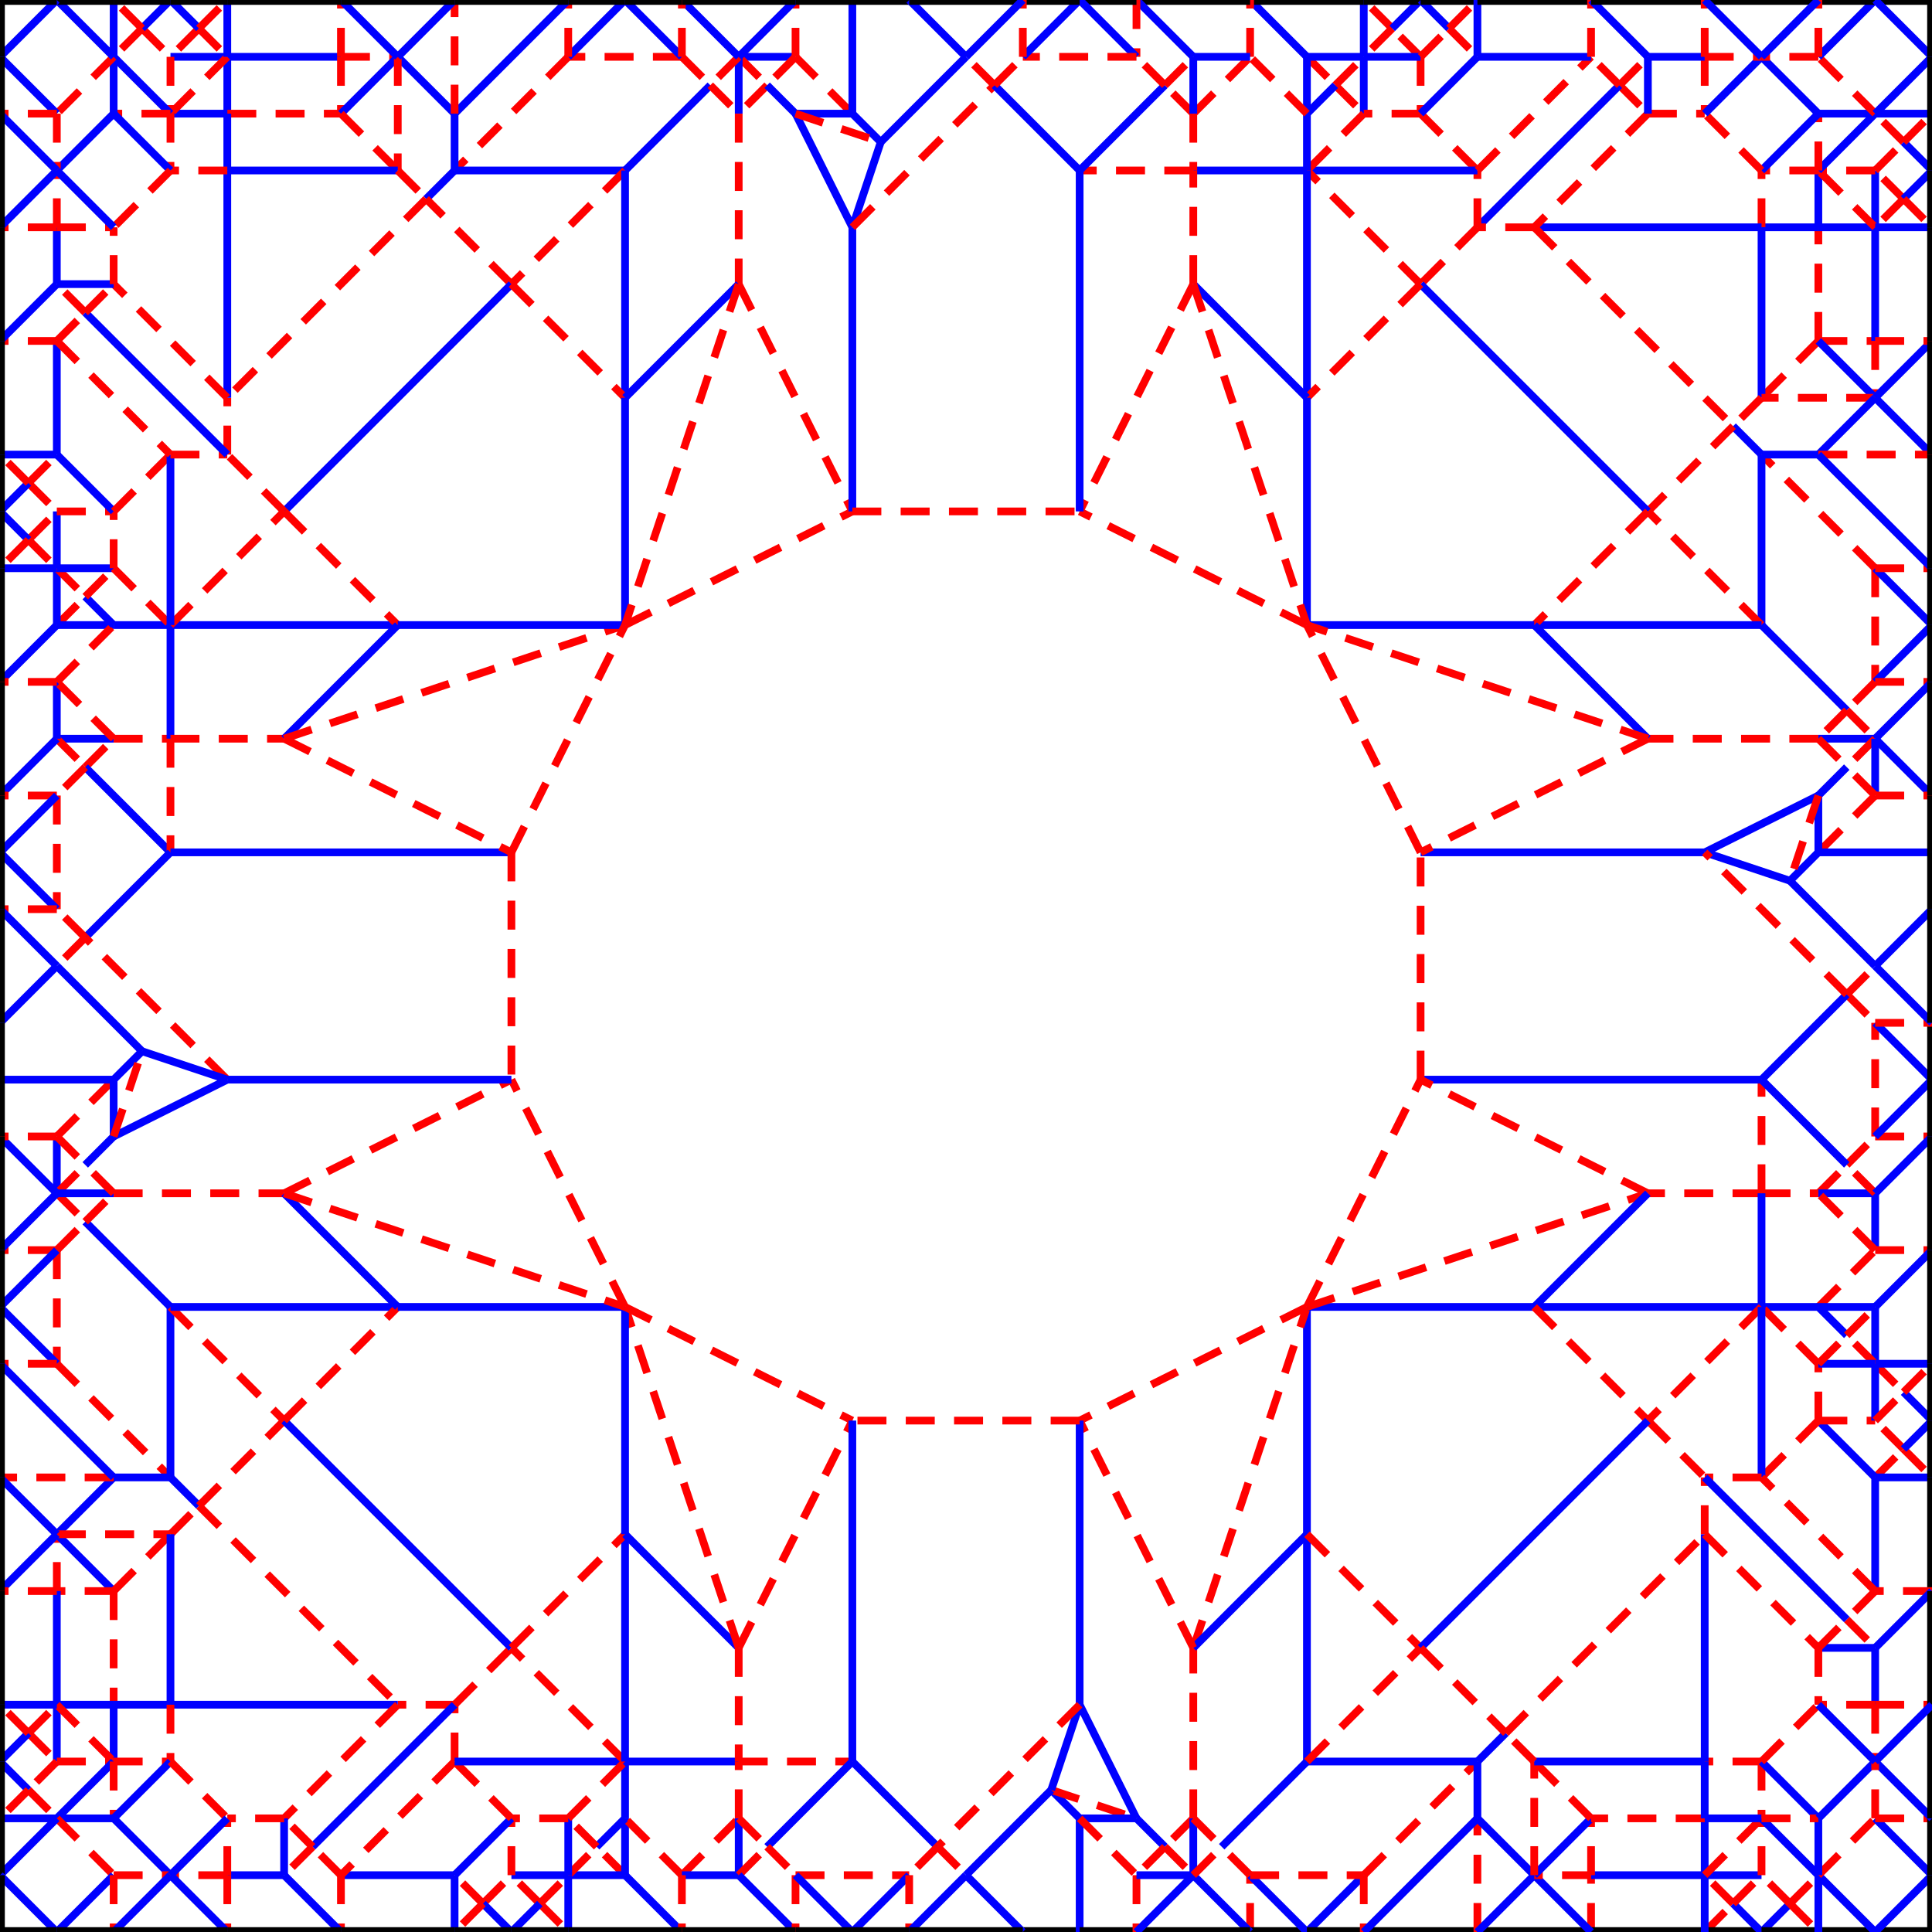 <?xml version="1.0" encoding="ISO-8859-1" standalone="no"?>
<!DOCTYPE svg PUBLIC "-//W3C//DTD SVG 20010904//EN"
"http://www.w3.org/TR/2001/REC-SVG-20010904/DTD/svg10.dtd">
<svg xmlns="http://www.w3.org/2000/svg"
 xmlns:xlink="http://www.w3.org/1999/xlink" xml:space="preserve"
 width="1000px" height="1000px"
 viewBox="0 0 1000 1000" >
 <line style="stroke:blue;stroke-width:4;stroke-opacity:1" x1="544.118" y1="926.471" x2="558.824" y2="941.176" />
 <line style="stroke:black;stroke-width:5;" x1="558.824" y1="1000.0" x2="529.412" y2="1000.0" />
 <line style="stroke:blue;stroke-width:4;stroke-opacity:1" x1="558.824" y1="1000.0" x2="558.824" y2="941.176" />
 <line style="stroke-dasharray: 15, 10;stroke:red;stroke-width:4;" x1="544.118" y1="926.471" x2="588.235" y2="941.176" />
 <line style="stroke:blue;stroke-width:4;stroke-opacity:1" x1="558.824" y1="941.176" x2="588.235" y2="941.176" />
 <line style="stroke-dasharray: 15, 10;stroke:red;stroke-width:4;" x1="617.647" y1="941.176" x2="602.941" y2="955.882" />
 <line style="stroke:blue;stroke-width:4;stroke-opacity:1" x1="602.941" y1="955.882" x2="588.235" y2="941.176" />
 <line style="stroke-dasharray: 15, 10;stroke:red;stroke-width:4;" x1="558.824" y1="941.176" x2="588.235" y2="970.588" />
 <line style="stroke-dasharray: 15, 10;stroke:red;stroke-width:4;" x1="602.941" y1="955.882" x2="588.235" y2="970.588" />
 <line style="stroke-dasharray: 15, 10;stroke:red;stroke-width:4;" x1="647.059" y1="1000.0" x2="647.059" y2="970.588" />
 <line style="stroke:black;stroke-width:5;" x1="647.059" y1="1000.0" x2="676.471" y2="1000.0" />
 <line style="stroke:blue;stroke-width:4;stroke-opacity:1" x1="647.059" y1="970.588" x2="676.471" y2="1000.0" />
 <line style="stroke:blue;stroke-width:4;stroke-opacity:1" x1="676.471" y1="1000.0" x2="705.882" y2="970.588" />
 <line style="stroke:black;stroke-width:5;" x1="558.824" y1="1000.0" x2="588.235" y2="1000.0" />
 <line style="stroke-dasharray: 15, 10;stroke:red;stroke-width:4;" x1="588.235" y1="970.588" x2="588.235" y2="1000.0" />
 <line style="stroke:blue;stroke-width:4;stroke-opacity:1" x1="588.235" y1="970.588" x2="617.647" y2="970.588" />
 <line style="stroke-dasharray: 15, 10;stroke:red;stroke-width:4;" x1="602.941" y1="955.882" x2="617.647" y2="970.588" />
 <line style="stroke:blue;stroke-width:4;stroke-opacity:1" x1="617.647" y1="941.176" x2="617.647" y2="970.588" />
 <line style="stroke:blue;stroke-width:4;stroke-opacity:1" x1="647.059" y1="1000.0" x2="617.647" y2="970.588" />
 <line style="stroke:black;stroke-width:5;" x1="647.059" y1="1000.0" x2="588.235" y2="1000.0" />
 <line style="stroke-dasharray: 15, 10;stroke:red;stroke-width:4;" x1="617.647" y1="941.176" x2="632.353" y2="955.882" />
 <line style="stroke-dasharray: 15, 10;stroke:red;stroke-width:4;" x1="647.059" y1="970.588" x2="632.353" y2="955.882" />
 <line style="stroke:blue;stroke-width:4;stroke-opacity:1" x1="588.235" y1="1000.0" x2="617.647" y2="970.588" />
 <line style="stroke-dasharray: 15, 10;stroke:red;stroke-width:4;" x1="617.647" y1="970.588" x2="632.353" y2="955.882" />
 <line style="stroke:black;stroke-width:5;" x1="676.471" y1="1000.0" x2="705.882" y2="1000.0" />
 <line style="stroke-dasharray: 15, 10;stroke:red;stroke-width:4;" x1="705.882" y1="970.588" x2="705.882" y2="1000.0" />
 <line style="stroke:black;stroke-width:5;" x1="764.706" y1="1000.0" x2="705.882" y2="1000.0" />
 <line style="stroke-dasharray: 15, 10;stroke:red;stroke-width:4;" x1="764.706" y1="1000.0" x2="764.706" y2="941.176" />
 <line style="stroke:blue;stroke-width:4;stroke-opacity:1" x1="705.882" y1="1000.0" x2="764.706" y2="941.176" />
 <line style="stroke:black;stroke-width:5;" x1="764.706" y1="1000.0" x2="823.529" y2="1000.0" />
 <line style="stroke-dasharray: 15, 10;stroke:red;stroke-width:4;" x1="823.529" y1="1000.0" x2="823.529" y2="970.588" />
 <line style="stroke:black;stroke-width:5;" x1="823.529" y1="1000.0" x2="882.353" y2="1000.0" />
 <line style="stroke-dasharray: 15, 10;stroke:red;stroke-width:4;" x1="882.353" y1="1000.0" x2="897.059" y2="985.294" />
 <line style="stroke:black;stroke-width:5;" x1="882.353" y1="1000.0" x2="911.765" y2="1000.0" />
 <line style="stroke:blue;stroke-width:4;stroke-opacity:1" x1="897.059" y1="985.294" x2="911.765" y2="1000.0" />
 <line style="stroke:blue;stroke-width:4;stroke-opacity:1" x1="911.765" y1="1000.0" x2="926.471" y2="985.294" />
 <line style="stroke:blue;stroke-width:4;stroke-opacity:1" x1="823.529" y1="970.588" x2="882.353" y2="970.588" />
 <line style="stroke:black;stroke-width:5;" x1="911.765" y1="1000.0" x2="941.176" y2="1000.0" />
 <line style="stroke-dasharray: 15, 10;stroke:red;stroke-width:4;" x1="926.471" y1="985.294" x2="941.176" y2="1000.0" />
 <line style="stroke-dasharray: 15, 10;stroke:red;stroke-width:4;" x1="897.059" y1="985.294" x2="911.765" y2="970.588" />
 <line style="stroke-dasharray: 15, 10;stroke:red;stroke-width:4;" x1="926.471" y1="985.294" x2="911.765" y2="970.588" />
 <line style="stroke:blue;stroke-width:4;stroke-opacity:1" x1="882.353" y1="1000.0" x2="882.353" y2="970.588" />
 <line style="stroke-dasharray: 15, 10;stroke:red;stroke-width:4;" x1="897.059" y1="985.294" x2="882.353" y2="970.588" />
 <line style="stroke:blue;stroke-width:4;stroke-opacity:1" x1="882.353" y1="970.588" x2="911.765" y2="970.588" />
 <line style="stroke:black;stroke-width:5;" x1="1000.0" y1="1000.0" x2="970.588" y2="1000.0" />
 <line style="stroke:black;stroke-width:5;" x1="941.176" y1="1000.0" x2="970.588" y2="1000.0" />
 <line style="stroke-dasharray: 15, 10;stroke:red;stroke-width:4;" x1="926.471" y1="985.294" x2="941.176" y2="970.588" />
 <line style="stroke:blue;stroke-width:4;stroke-opacity:1" x1="941.176" y1="1000.0" x2="941.176" y2="970.588" />
 <line style="stroke:blue;stroke-width:4;stroke-opacity:1" x1="970.588" y1="1000.0" x2="941.176" y2="970.588" />
 <line style="stroke-dasharray: 15, 10;stroke:red;stroke-width:4;" x1="941.176" y1="970.588" x2="970.588" y2="941.176" />
 <line style="stroke-dasharray: 15, 10;stroke:red;stroke-width:4;" x1="970.588" y1="764.706" x2="985.294" y2="750.0" />
 <line style="stroke:blue;stroke-width:4;stroke-opacity:1" x1="970.588" y1="764.706" x2="941.176" y2="735.294" />
 <line style="stroke-dasharray: 15, 10;stroke:red;stroke-width:4;" x1="941.176" y1="676.471" x2="970.588" y2="647.059" />
 <line style="stroke-dasharray: 15, 10;stroke:red;stroke-width:4;" x1="911.765" y1="617.647" x2="941.176" y2="617.647" />
 <line style="stroke-dasharray: 15, 10;stroke:red;stroke-width:4;" x1="941.176" y1="617.647" x2="955.882" y2="602.941" />
 <line style="stroke:blue;stroke-width:4;stroke-opacity:1" x1="970.588" y1="647.059" x2="970.588" y2="617.647" />
 <line style="stroke:blue;stroke-width:4;stroke-opacity:1" x1="941.176" y1="617.647" x2="970.588" y2="617.647" />
 <line style="stroke-dasharray: 15, 10;stroke:red;stroke-width:4;" x1="970.588" y1="617.647" x2="955.882" y2="602.941" />
 <line style="stroke-dasharray: 15, 10;stroke:red;stroke-width:4;" x1="970.588" y1="647.059" x2="941.176" y2="617.647" />
 <line style="stroke-dasharray: 15, 10;stroke:red;stroke-width:4;" x1="955.882" y1="602.941" x2="970.588" y2="588.235" />
 <line style="stroke-dasharray: 15, 10;stroke:red;stroke-width:4;" x1="647.059" y1="970.588" x2="705.882" y2="970.588" />
 <line style="stroke-dasharray: 15, 10;stroke:red;stroke-width:4;" x1="985.294" y1="750.0" x2="970.588" y2="735.294" />
 <line style="stroke-dasharray: 15, 10;stroke:red;stroke-width:4;" x1="941.176" y1="735.294" x2="970.588" y2="735.294" />
 <line style="stroke-dasharray: 15, 10;stroke:red;stroke-width:4;" x1="970.588" y1="705.882" x2="985.294" y2="720.588" />
 <line style="stroke:blue;stroke-width:4;stroke-opacity:1" x1="970.588" y1="705.882" x2="970.588" y2="735.294" />
 <line style="stroke-dasharray: 15, 10;stroke:red;stroke-width:4;" x1="970.588" y1="735.294" x2="985.294" y2="720.588" />
 <line style="stroke:blue;stroke-width:4;stroke-opacity:1" x1="970.588" y1="705.882" x2="970.588" y2="676.471" />
 <line style="stroke:blue;stroke-width:4;stroke-opacity:1" x1="941.176" y1="676.471" x2="970.588" y2="676.471" />
 <line style="stroke-dasharray: 15, 10;stroke:red;stroke-width:4;" x1="970.588" y1="705.882" x2="955.882" y2="691.176" />
 <line style="stroke:blue;stroke-width:4;stroke-opacity:1" x1="941.176" y1="676.471" x2="955.882" y2="691.176" />
 <line style="stroke-dasharray: 15, 10;stroke:red;stroke-width:4;" x1="941.176" y1="735.294" x2="941.176" y2="705.882" />
 <line style="stroke:blue;stroke-width:4;stroke-opacity:1" x1="970.588" y1="705.882" x2="941.176" y2="705.882" />
 <line style="stroke-dasharray: 15, 10;stroke:red;stroke-width:4;" x1="941.176" y1="705.882" x2="955.882" y2="691.176" />
 <line style="stroke-dasharray: 15, 10;stroke:red;stroke-width:4;" x1="955.882" y1="691.176" x2="970.588" y2="676.471" />
 <line style="stroke-dasharray: 15, 10;stroke:red;stroke-width:4;" x1="970.588" y1="588.235" x2="970.588" y2="529.412" />
 <line style="stroke-dasharray: 15, 10;stroke:red;stroke-width:4;" x1="955.882" y1="514.706" x2="970.588" y2="529.412" />
 <line style="stroke:blue;stroke-width:4;stroke-opacity:1" x1="970.588" y1="1000.0" x2="1000.0" y2="970.588" />
 <line style="stroke:blue;stroke-width:4;stroke-opacity:1" x1="970.588" y1="941.176" x2="1000.0" y2="970.588" />
 <line style="stroke:black;stroke-width:5;" x1="1000.0" y1="1000.0" x2="1000.0" y2="970.588" />
 <line style="stroke-dasharray: 15, 10;stroke:red;stroke-width:4;" x1="970.588" y1="941.176" x2="1000.0" y2="941.176" />
 <line style="stroke:black;stroke-width:5;" x1="1000.0" y1="970.588" x2="1000.0" y2="941.176" />
 <line style="stroke:blue;stroke-width:4;stroke-opacity:1" x1="970.588" y1="764.706" x2="1000.0" y2="764.706" />
 <line style="stroke-dasharray: 15, 10;stroke:red;stroke-width:4;" x1="985.294" y1="750.0" x2="1000.0" y2="764.706" />
 <line style="stroke:black;stroke-width:5;" x1="1000.0" y1="823.529" x2="1000.0" y2="764.706" />
 <line style="stroke:blue;stroke-width:4;stroke-opacity:1" x1="985.294" y1="750.0" x2="1000.0" y2="735.294" />
 <line style="stroke-dasharray: 15, 10;stroke:red;stroke-width:4;" x1="970.588" y1="647.059" x2="1000.0" y2="647.059" />
 <line style="stroke:blue;stroke-width:4;stroke-opacity:1" x1="970.588" y1="676.471" x2="1000.0" y2="647.059" />
 <line style="stroke-dasharray: 15, 10;stroke:red;stroke-width:4;" x1="970.588" y1="588.235" x2="1000.0" y2="588.235" />
 <line style="stroke:blue;stroke-width:4;stroke-opacity:1" x1="970.588" y1="617.647" x2="1000.0" y2="588.235" />
 <line style="stroke:black;stroke-width:5;" x1="1000.0" y1="647.059" x2="1000.0" y2="588.235" />
 <line style="stroke:blue;stroke-width:4;stroke-opacity:1" x1="970.588" y1="588.235" x2="1000.0" y2="558.824" />
 <line style="stroke:blue;stroke-width:4;stroke-opacity:1" x1="985.294" y1="720.588" x2="1000.0" y2="735.294" />
 <line style="stroke:black;stroke-width:5;" x1="1000.0" y1="764.706" x2="1000.0" y2="735.294" />
 <line style="stroke:blue;stroke-width:4;stroke-opacity:1" x1="970.588" y1="705.882" x2="1000.0" y2="705.882" />
 <line style="stroke-dasharray: 15, 10;stroke:red;stroke-width:4;" x1="985.294" y1="720.588" x2="1000.0" y2="705.882" />
 <line style="stroke:black;stroke-width:5;" x1="1000.0" y1="647.059" x2="1000.0" y2="705.882" />
 <line style="stroke:black;stroke-width:5;" x1="1000.0" y1="735.294" x2="1000.0" y2="705.882" />
 <line style="stroke:blue;stroke-width:4;stroke-opacity:1" x1="970.588" y1="529.412" x2="1000.0" y2="558.824" />
 <line style="stroke:black;stroke-width:5;" x1="1000.0" y1="588.235" x2="1000.0" y2="558.824" />
 <line style="stroke:black;stroke-width:5;" x1="1000.0" y1="558.824" x2="1000.0" y2="529.412" />
 <line style="stroke-dasharray: 15, 10;stroke:red;stroke-width:4;" x1="617.647" y1="941.176" x2="617.647" y2="852.941" />
 <line style="stroke:blue;stroke-width:4;stroke-opacity:1" x1="676.471" y1="794.118" x2="676.471" y2="676.471" />
 <line style="stroke-dasharray: 15, 10;stroke:red;stroke-width:4;" x1="617.647" y1="852.941" x2="676.471" y2="676.471" />
 <line style="stroke-dasharray: 15, 10;stroke:red;stroke-width:4;" x1="911.765" y1="617.647" x2="911.765" y2="558.824" />
 <line style="stroke:blue;stroke-width:4;stroke-opacity:1" x1="955.882" y1="602.941" x2="911.765" y2="558.824" />
 <line style="stroke:blue;stroke-width:4;stroke-opacity:1" x1="955.882" y1="514.706" x2="911.765" y2="558.824" />
 <line style="stroke:blue;stroke-width:4;stroke-opacity:1" x1="676.471" y1="676.471" x2="794.118" y2="676.471" />
 <line style="stroke-dasharray: 15, 10;stroke:red;stroke-width:4;" x1="911.765" y1="617.647" x2="852.941" y2="617.647" />
 <line style="stroke-dasharray: 15, 10;stroke:red;stroke-width:4;" x1="676.471" y1="676.471" x2="852.941" y2="617.647" />
 <line style="stroke-dasharray: 15, 10;stroke:red;stroke-width:4;" x1="676.471" y1="676.471" x2="735.294" y2="558.824" />
 <line style="stroke:blue;stroke-width:4;stroke-opacity:1" x1="911.765" y1="558.824" x2="735.294" y2="558.824" />
 <line style="stroke-dasharray: 15, 10;stroke:red;stroke-width:4;" x1="852.941" y1="617.647" x2="735.294" y2="558.824" />
 <line style="stroke:blue;stroke-width:4;stroke-opacity:1" x1="617.647" y1="852.941" x2="676.471" y2="794.118" />
 <line style="stroke:blue;stroke-width:4;stroke-opacity:1" x1="632.353" y1="955.882" x2="676.471" y2="911.765" />
 <line style="stroke:blue;stroke-width:4;stroke-opacity:1" x1="676.471" y1="794.118" x2="676.471" y2="911.765" />
 <line style="stroke-dasharray: 15, 10;stroke:red;stroke-width:4;" x1="705.882" y1="970.588" x2="764.706" y2="911.765" />
 <line style="stroke:blue;stroke-width:4;stroke-opacity:1" x1="911.765" y1="617.647" x2="911.765" y2="676.471" />
 <line style="stroke:blue;stroke-width:4;stroke-opacity:1" x1="852.941" y1="617.647" x2="794.118" y2="676.471" />
 <line style="stroke:blue;stroke-width:4;stroke-opacity:1" x1="941.176" y1="676.471" x2="911.765" y2="676.471" />
 <line style="stroke-dasharray: 15, 10;stroke:red;stroke-width:4;" x1="941.176" y1="705.882" x2="911.765" y2="676.471" />
 <line style="stroke:blue;stroke-width:4;stroke-opacity:1" x1="794.118" y1="676.471" x2="911.765" y2="676.471" />
 <line style="stroke-dasharray: 15, 10;stroke:red;stroke-width:4;" x1="676.471" y1="794.118" x2="735.294" y2="852.941" />
 <line style="stroke-dasharray: 15, 10;stroke:red;stroke-width:4;" x1="794.118" y1="676.471" x2="852.941" y2="735.294" />
 <line style="stroke-dasharray: 15, 10;stroke:red;stroke-width:4;" x1="911.765" y1="676.471" x2="852.941" y2="735.294" />
 <line style="stroke-dasharray: 15, 10;stroke:red;stroke-width:4;" x1="911.765" y1="911.765" x2="882.353" y2="911.765" />
 <line style="stroke:blue;stroke-width:4;stroke-opacity:1" x1="970.588" y1="764.706" x2="970.588" y2="823.529" />
 <line style="stroke-dasharray: 15, 10;stroke:red;stroke-width:4;" x1="1000.0" y1="823.529" x2="970.588" y2="823.529" />
 <line style="stroke-dasharray: 15, 10;stroke:red;stroke-width:4;" x1="941.176" y1="735.294" x2="911.765" y2="764.706" />
 <line style="stroke:blue;stroke-width:4;stroke-opacity:1" x1="911.765" y1="676.471" x2="911.765" y2="764.706" />
 <line style="stroke-dasharray: 15, 10;stroke:red;stroke-width:4;" x1="970.588" y1="823.529" x2="911.765" y2="764.706" />
 <line style="stroke-dasharray: 15, 10;stroke:red;stroke-width:4;" x1="852.941" y1="735.294" x2="882.353" y2="764.706" />
 <line style="stroke:blue;stroke-width:4;stroke-opacity:1" x1="764.706" y1="941.176" x2="764.706" y2="911.765" />
 <line style="stroke:blue;stroke-width:4;stroke-opacity:1" x1="676.471" y1="911.765" x2="764.706" y2="911.765" />
 <line style="stroke-dasharray: 15, 10;stroke:red;stroke-width:4;" x1="676.471" y1="911.765" x2="735.294" y2="852.941" />
 <line style="stroke:blue;stroke-width:4;stroke-opacity:1" x1="852.941" y1="735.294" x2="735.294" y2="852.941" />
 <line style="stroke:blue;stroke-width:4;stroke-opacity:1" x1="764.706" y1="911.765" x2="779.412" y2="897.059" />
 <line style="stroke:blue;stroke-width:4;stroke-opacity:1" x1="764.706" y1="1000.0" x2="794.118" y2="970.588" />
 <line style="stroke:blue;stroke-width:4;stroke-opacity:1" x1="764.706" y1="941.176" x2="794.118" y2="970.588" />
 <line style="stroke:blue;stroke-width:4;stroke-opacity:1" x1="823.529" y1="1000.0" x2="794.118" y2="970.588" />
 <line style="stroke-dasharray: 15, 10;stroke:red;stroke-width:4;" x1="823.529" y1="970.588" x2="794.118" y2="970.588" />
 <line style="stroke:blue;stroke-width:4;stroke-opacity:1" x1="882.353" y1="970.588" x2="882.353" y2="941.176" />
 <line style="stroke-dasharray: 15, 10;stroke:red;stroke-width:4;" x1="911.765" y1="970.588" x2="911.765" y2="941.176" />
 <line style="stroke-dasharray: 15, 10;stroke:red;stroke-width:4;" x1="882.353" y1="970.588" x2="911.765" y2="941.176" />
 <line style="stroke:blue;stroke-width:4;stroke-opacity:1" x1="941.176" y1="970.588" x2="911.765" y2="941.176" />
 <line style="stroke-dasharray: 15, 10;stroke:red;stroke-width:4;" x1="911.765" y1="911.765" x2="911.765" y2="941.176" />
 <line style="stroke:blue;stroke-width:4;stroke-opacity:1" x1="941.176" y1="970.588" x2="941.176" y2="941.176" />
 <line style="stroke:blue;stroke-width:4;stroke-opacity:1" x1="911.765" y1="911.765" x2="941.176" y2="941.176" />
 <line style="stroke:blue;stroke-width:4;stroke-opacity:1" x1="882.353" y1="941.176" x2="911.765" y2="941.176" />
 <line style="stroke-dasharray: 15, 10;stroke:red;stroke-width:4;" x1="911.765" y1="941.176" x2="941.176" y2="941.176" />
 <line style="stroke-dasharray: 15, 10;stroke:red;stroke-width:4;" x1="823.529" y1="970.588" x2="823.529" y2="941.176" />
 <line style="stroke:blue;stroke-width:4;stroke-opacity:1" x1="794.118" y1="970.588" x2="823.529" y2="941.176" />
 <line style="stroke-dasharray: 15, 10;stroke:red;stroke-width:4;" x1="882.353" y1="941.176" x2="823.529" y2="941.176" />
 <line style="stroke:blue;stroke-width:4;stroke-opacity:1" x1="882.353" y1="941.176" x2="882.353" y2="911.765" />
 <line style="stroke-dasharray: 15, 10;stroke:red;stroke-width:4;" x1="794.118" y1="970.588" x2="794.118" y2="911.765" />
 <line style="stroke-dasharray: 15, 10;stroke:red;stroke-width:4;" x1="823.529" y1="941.176" x2="794.118" y2="911.765" />
 <line style="stroke:blue;stroke-width:4;stroke-opacity:1" x1="794.118" y1="911.765" x2="882.353" y2="911.765" />
 <line style="stroke-dasharray: 15, 10;stroke:red;stroke-width:4;" x1="735.294" y1="852.941" x2="779.412" y2="897.059" />
 <line style="stroke:blue;stroke-width:4;stroke-opacity:1" x1="882.353" y1="911.765" x2="882.353" y2="794.118" />
 <line style="stroke-dasharray: 15, 10;stroke:red;stroke-width:4;" x1="794.118" y1="911.765" x2="779.412" y2="897.059" />
 <line style="stroke-dasharray: 15, 10;stroke:red;stroke-width:4;" x1="779.412" y1="897.059" x2="882.353" y2="794.118" />
 <line style="stroke:blue;stroke-width:4;stroke-opacity:1" x1="970.588" y1="882.353" x2="970.588" y2="852.941" />
 <line style="stroke:blue;stroke-width:4;stroke-opacity:1" x1="1000.0" y1="823.529" x2="970.588" y2="852.941" />
 <line style="stroke-dasharray: 15, 10;stroke:red;stroke-width:4;" x1="955.882" y1="838.235" x2="970.588" y2="852.941" />
 <line style="stroke-dasharray: 15, 10;stroke:red;stroke-width:4;" x1="882.353" y1="794.118" x2="941.176" y2="852.941" />
 <line style="stroke:blue;stroke-width:4;stroke-opacity:1" x1="941.176" y1="852.941" x2="970.588" y2="852.941" />
 <line style="stroke-dasharray: 15, 10;stroke:red;stroke-width:4;" x1="970.588" y1="823.529" x2="955.882" y2="838.235" />
 <line style="stroke-dasharray: 15, 10;stroke:red;stroke-width:4;" x1="911.765" y1="764.706" x2="882.353" y2="764.706" />
 <line style="stroke-dasharray: 15, 10;stroke:red;stroke-width:4;" x1="882.353" y1="794.118" x2="882.353" y2="764.706" />
 <line style="stroke-dasharray: 15, 10;stroke:red;stroke-width:4;" x1="941.176" y1="852.941" x2="955.882" y2="838.235" />
 <line style="stroke:blue;stroke-width:4;stroke-opacity:1" x1="955.882" y1="838.235" x2="882.353" y2="764.706" />
 <line style="stroke-dasharray: 15, 10;stroke:red;stroke-width:4;" x1="911.765" y1="911.765" x2="941.176" y2="882.353" />
 <line style="stroke-dasharray: 15, 10;stroke:red;stroke-width:4;" x1="970.588" y1="882.353" x2="941.176" y2="882.353" />
 <line style="stroke:blue;stroke-width:4;stroke-opacity:1" x1="941.176" y1="941.176" x2="970.588" y2="911.765" />
 <line style="stroke-dasharray: 15, 10;stroke:red;stroke-width:4;" x1="941.176" y1="852.941" x2="941.176" y2="882.353" />
 <line style="stroke:blue;stroke-width:4;stroke-opacity:1" x1="1000.0" y1="941.176" x2="970.588" y2="911.765" />
 <line style="stroke-dasharray: 15, 10;stroke:red;stroke-width:4;" x1="970.588" y1="882.353" x2="1000.0" y2="882.353" />
 <line style="stroke:black;stroke-width:5;" x1="1000.0" y1="941.176" x2="1000.0" y2="882.353" />
 <line style="stroke:black;stroke-width:5;" x1="1000.0" y1="823.529" x2="1000.0" y2="882.353" />
 <line style="stroke-dasharray: 15, 10;stroke:red;stroke-width:4;" x1="970.588" y1="941.176" x2="970.588" y2="911.765" />
 <line style="stroke-dasharray: 15, 10;stroke:red;stroke-width:4;" x1="970.588" y1="882.353" x2="970.588" y2="911.765" />
 <line style="stroke:blue;stroke-width:4;stroke-opacity:1" x1="941.176" y1="882.353" x2="970.588" y2="911.765" />
 <line style="stroke:blue;stroke-width:4;stroke-opacity:1" x1="970.588" y1="911.765" x2="1000.0" y2="882.353" />
 <line style="stroke:blue;stroke-width:4;stroke-opacity:1" x1="544.118" y1="926.471" x2="558.824" y2="882.353" />
 <line style="stroke:blue;stroke-width:4;stroke-opacity:1" x1="588.235" y1="941.176" x2="558.824" y2="882.353" />
 <line style="stroke-dasharray: 15, 10;stroke:red;stroke-width:4;" x1="617.647" y1="852.941" x2="558.824" y2="735.294" />
 <line style="stroke-dasharray: 15, 10;stroke:red;stroke-width:4;" x1="676.471" y1="676.471" x2="558.824" y2="735.294" />
 <line style="stroke:blue;stroke-width:4;stroke-opacity:1" x1="558.824" y1="882.353" x2="558.824" y2="735.294" />
 <line style="stroke-dasharray: 15, 10;stroke:red;stroke-width:4;" x1="970.588" y1="529.412" x2="1000.0" y2="529.412" />
 <line style="stroke:blue;stroke-width:4;stroke-opacity:1" x1="411.765" y1="29.412" x2="382.353" y2="29.412" />
 <line style="stroke-dasharray: 15, 10;stroke:red;stroke-width:4;" x1="382.353" y1="29.412" x2="397.059" y2="44.118" />
 <line style="stroke:blue;stroke-width:4;stroke-opacity:1" x1="29.412" y1="382.353" x2="58.824" y2="382.353" />
 <line style="stroke-dasharray: 15, 10;stroke:red;stroke-width:4;" x1="29.412" y1="382.353" x2="44.118" y2="397.059" />
 <line style="stroke:blue;stroke-width:4;stroke-opacity:1" x1="382.353" y1="29.412" x2="382.353" y2="58.824" />
 <line style="stroke-dasharray: 15, 10;stroke:red;stroke-width:4;" x1="382.353" y1="29.412" x2="367.647" y2="44.118" />
 <line style="stroke-dasharray: 15, 10;stroke:red;stroke-width:4;" x1="44.118" y1="397.059" x2="58.824" y2="382.353" />
 <line style="stroke-dasharray: 15, 10;stroke:red;stroke-width:4;" x1="29.412" y1="323.529" x2="44.118" y2="308.824" />
 <line style="stroke:blue;stroke-width:4;stroke-opacity:1" x1="29.412" y1="382.353" x2="29.412" y2="352.941" />
 <line style="stroke-dasharray: 15, 10;stroke:red;stroke-width:4;" x1="58.824" y1="382.353" x2="29.412" y2="352.941" />
 <line style="stroke:blue;stroke-width:4;stroke-opacity:1" x1="29.412" y1="323.529" x2="58.824" y2="323.529" />
 <line style="stroke:blue;stroke-width:4;stroke-opacity:1" x1="29.412" y1="323.529" x2="29.412" y2="294.118" />
 <line style="stroke-dasharray: 15, 10;stroke:red;stroke-width:4;" x1="14.706" y1="279.412" x2="29.412" y2="294.118" />
 <line style="stroke-dasharray: 15, 10;stroke:red;stroke-width:4;" x1="29.412" y1="294.118" x2="44.118" y2="308.824" />
 <line style="stroke-dasharray: 15, 10;stroke:red;stroke-width:4;" x1="58.824" y1="382.353" x2="88.235" y2="382.353" />
 <line style="stroke-dasharray: 15, 10;stroke:red;stroke-width:4;" x1="14.706" y1="279.412" x2="29.412" y2="264.706" />
 <line style="stroke:blue;stroke-width:4;stroke-opacity:1" x1="29.412" y1="294.118" x2="29.412" y2="264.706" />
 <line style="stroke-dasharray: 15, 10;stroke:red;stroke-width:4;" x1="14.706" y1="250" x2="29.412" y2="264.706" />
 <line style="stroke-dasharray: 15, 10;stroke:red;stroke-width:4;" x1="29.412" y1="352.941" x2="58.824" y2="323.529" />
 <line style="stroke:blue;stroke-width:4;stroke-opacity:1" x1="44.118" y1="308.824" x2="58.824" y2="323.529" />
 <line style="stroke:blue;stroke-width:4;stroke-opacity:1" x1="29.412" y1="294.118" x2="58.824" y2="294.118" />
 <line style="stroke-dasharray: 15, 10;stroke:red;stroke-width:4;" x1="44.118" y1="308.824" x2="58.824" y2="294.118" />
 <line style="stroke:blue;stroke-width:4;stroke-opacity:1" x1="88.235" y1="382.353" x2="88.235" y2="323.529" />
 <line style="stroke-dasharray: 15, 10;stroke:red;stroke-width:4;" x1="352.941" y1="29.412" x2="367.647" y2="44.118" />
 <line style="stroke-dasharray: 15, 10;stroke:red;stroke-width:4;" x1="352.941" y1="29.412" x2="294.118" y2="29.412" />
 <line style="stroke:blue;stroke-width:4;stroke-opacity:1" x1="367.647" y1="44.118" x2="323.529" y2="88.235" />
 <line style="stroke-dasharray: 15, 10;stroke:red;stroke-width:4;" x1="294.118" y1="29.412" x2="235.294" y2="88.235" />
 <line style="stroke-dasharray: 15, 10;stroke:red;stroke-width:4;" x1="102.941" y1="14.706" x2="88.235" y2="29.412" />
 <line style="stroke-dasharray: 15, 10;stroke:red;stroke-width:4;" x1="73.529" y1="14.706" x2="88.235" y2="29.412" />
 <line style="stroke:blue;stroke-width:4;stroke-opacity:1" x1="88.235" y1="29.412" x2="117.647" y2="29.412" />
 <line style="stroke-dasharray: 15, 10;stroke:red;stroke-width:4;" x1="102.941" y1="14.706" x2="117.647" y2="29.412" />
 <line style="stroke:blue;stroke-width:4;stroke-opacity:1" x1="117.647" y1="29.412" x2="176.471" y2="29.412" />
 <line style="stroke:blue;stroke-width:4;stroke-opacity:1" x1="117.647" y1="29.412" x2="117.647" y2="58.824" />
 <line style="stroke-dasharray: 15, 10;stroke:red;stroke-width:4;" x1="176.471" y1="29.412" x2="176.471" y2="58.824" />
 <line style="stroke-dasharray: 15, 10;stroke:red;stroke-width:4;" x1="117.647" y1="58.824" x2="176.471" y2="58.824" />
 <line style="stroke:blue;stroke-width:4;stroke-opacity:1" x1="235.294" y1="58.824" x2="205.882" y2="29.412" />
 <line style="stroke-dasharray: 15, 10;stroke:red;stroke-width:4;" x1="176.471" y1="29.412" x2="205.882" y2="29.412" />
 <line style="stroke:blue;stroke-width:4;stroke-opacity:1" x1="176.471" y1="58.824" x2="205.882" y2="29.412" />
 <line style="stroke:blue;stroke-width:4;stroke-opacity:1" x1="235.294" y1="58.824" x2="235.294" y2="88.235" />
 <line style="stroke:blue;stroke-width:4;stroke-opacity:1" x1="323.529" y1="88.235" x2="235.294" y2="88.235" />
 <line style="stroke-dasharray: 15, 10;stroke:red;stroke-width:4;" x1="176.471" y1="58.824" x2="205.882" y2="88.235" />
 <line style="stroke-dasharray: 15, 10;stroke:red;stroke-width:4;" x1="323.529" y1="88.235" x2="264.706" y2="147.059" />
 <line style="stroke-dasharray: 15, 10;stroke:red;stroke-width:4;" x1="205.882" y1="29.412" x2="205.882" y2="88.235" />
 <line style="stroke:blue;stroke-width:4;stroke-opacity:1" x1="235.294" y1="88.235" x2="220.588" y2="102.941" />
 <line style="stroke:blue;stroke-width:4;stroke-opacity:1" x1="205.882" y1="88.235" x2="117.647" y2="88.235" />
 <line style="stroke-dasharray: 15, 10;stroke:red;stroke-width:4;" x1="14.706" y1="250" x2="29.412" y2="235.294" />
 <line style="stroke-dasharray: 15, 10;stroke:red;stroke-width:4;" x1="29.412" y1="264.706" x2="58.824" y2="264.706" />
 <line style="stroke-dasharray: 15, 10;stroke:red;stroke-width:4;" x1="58.824" y1="294.118" x2="58.824" y2="264.706" />
 <line style="stroke:blue;stroke-width:4;stroke-opacity:1" x1="29.412" y1="235.294" x2="58.824" y2="264.706" />
 <line style="stroke:blue;stroke-width:4;stroke-opacity:1" x1="58.824" y1="323.529" x2="88.235" y2="323.529" />
 <line style="stroke-dasharray: 15, 10;stroke:red;stroke-width:4;" x1="58.824" y1="294.118" x2="88.235" y2="323.529" />
 <line style="stroke:blue;stroke-width:4;stroke-opacity:1" x1="205.882" y1="323.529" x2="88.235" y2="323.529" />
 <line style="stroke-dasharray: 15, 10;stroke:red;stroke-width:4;" x1="264.706" y1="147.059" x2="220.588" y2="102.941" />
 <line style="stroke-dasharray: 15, 10;stroke:red;stroke-width:4;" x1="205.882" y1="88.235" x2="220.588" y2="102.941" />
 <line style="stroke:blue;stroke-width:4;stroke-opacity:1" x1="264.706" y1="147.059" x2="147.059" y2="264.706" />
 <line style="stroke-dasharray: 15, 10;stroke:red;stroke-width:4;" x1="88.235" y1="323.529" x2="147.059" y2="264.706" />
 <line style="stroke:blue;stroke-width:4;stroke-opacity:1" x1="29.412" y1="235.294" x2="29.412" y2="176.471" />
 <line style="stroke-dasharray: 15, 10;stroke:red;stroke-width:4;" x1="58.824" y1="264.706" x2="88.235" y2="235.294" />
 <line style="stroke:blue;stroke-width:4;stroke-opacity:1" x1="88.235" y1="323.529" x2="88.235" y2="235.294" />
 <line style="stroke-dasharray: 15, 10;stroke:red;stroke-width:4;" x1="29.412" y1="176.471" x2="88.235" y2="235.294" />
 <line style="stroke-dasharray: 15, 10;stroke:red;stroke-width:4;" x1="147.059" y1="264.706" x2="117.647" y2="235.294" />
 <line style="stroke-dasharray: 15, 10;stroke:red;stroke-width:4;" x1="29.412" y1="176.471" x2="44.118" y2="161.765" />
 <line style="stroke-dasharray: 15, 10;stroke:red;stroke-width:4;" x1="88.235" y1="235.294" x2="117.647" y2="235.294" />
 <line style="stroke:blue;stroke-width:4;stroke-opacity:1" x1="117.647" y1="58.824" x2="88.235" y2="58.824" />
 <line style="stroke:blue;stroke-width:4;stroke-opacity:1" x1="117.647" y1="58.824" x2="117.647" y2="88.235" />
 <line style="stroke-dasharray: 15, 10;stroke:red;stroke-width:4;" x1="73.529" y1="14.706" x2="58.824" y2="29.412" />
 <line style="stroke-dasharray: 15, 10;stroke:red;stroke-width:4;" x1="88.235" y1="29.412" x2="88.235" y2="58.824" />
 <line style="stroke-dasharray: 15, 10;stroke:red;stroke-width:4;" x1="117.647" y1="29.412" x2="88.235" y2="58.824" />
 <line style="stroke-dasharray: 15, 10;stroke:red;stroke-width:4;" x1="220.588" y1="102.941" x2="117.647" y2="205.882" />
 <line style="stroke-dasharray: 15, 10;stroke:red;stroke-width:4;" x1="117.647" y1="235.294" x2="117.647" y2="205.882" />
 <line style="stroke:blue;stroke-width:4;stroke-opacity:1" x1="117.647" y1="88.235" x2="117.647" y2="205.882" />
 <line style="stroke:blue;stroke-width:4;stroke-opacity:1" x1="117.647" y1="235.294" x2="44.118" y2="161.765" />
 <line style="stroke-dasharray: 15, 10;stroke:red;stroke-width:4;" x1="44.118" y1="161.765" x2="29.412" y2="147.059" />
 <line style="stroke:blue;stroke-width:4;stroke-opacity:1" x1="88.235" y1="58.824" x2="58.824" y2="29.412" />
 <line style="stroke-dasharray: 15, 10;stroke:red;stroke-width:4;" x1="117.647" y1="88.235" x2="88.235" y2="88.235" />
 <line style="stroke-dasharray: 15, 10;stroke:red;stroke-width:4;" x1="88.235" y1="58.824" x2="88.235" y2="88.235" />
 <line style="stroke-dasharray: 15, 10;stroke:red;stroke-width:4;" x1="117.647" y1="205.882" x2="58.824" y2="147.059" />
 <line style="stroke-dasharray: 15, 10;stroke:red;stroke-width:4;" x1="44.118" y1="161.765" x2="58.824" y2="147.059" />
 <line style="stroke:blue;stroke-width:4;stroke-opacity:1" x1="29.412" y1="147.059" x2="58.824" y2="147.059" />
 <line style="stroke-dasharray: 15, 10;stroke:red;stroke-width:4;" x1="88.235" y1="58.824" x2="58.824" y2="58.824" />
 <line style="stroke:blue;stroke-width:4;stroke-opacity:1" x1="58.824" y1="29.412" x2="58.824" y2="58.824" />
 <line style="stroke:blue;stroke-width:4;stroke-opacity:1" x1="88.235" y1="88.235" x2="58.824" y2="58.824" />
 <line style="stroke:blue;stroke-width:4;stroke-opacity:1" x1="29.412" y1="147.059" x2="29.412" y2="117.647" />
 <line style="stroke-dasharray: 15, 10;stroke:red;stroke-width:4;" x1="58.824" y1="29.412" x2="29.412" y2="58.824" />
 <line style="stroke-dasharray: 15, 10;stroke:red;stroke-width:4;" x1="88.235" y1="88.235" x2="58.824" y2="117.647" />
 <line style="stroke-dasharray: 15, 10;stroke:red;stroke-width:4;" x1="58.824" y1="147.059" x2="58.824" y2="117.647" />
 <line style="stroke-dasharray: 15, 10;stroke:red;stroke-width:4;" x1="29.412" y1="117.647" x2="58.824" y2="117.647" />
 <line style="stroke:blue;stroke-width:4;stroke-opacity:1" x1="58.824" y1="58.824" x2="29.412" y2="88.235" />
 <line style="stroke-dasharray: 15, 10;stroke:red;stroke-width:4;" x1="29.412" y1="58.824" x2="29.412" y2="88.235" />
 <line style="stroke-dasharray: 15, 10;stroke:red;stroke-width:4;" x1="29.412" y1="117.647" x2="29.412" y2="88.235" />
 <line style="stroke:blue;stroke-width:4;stroke-opacity:1" x1="58.824" y1="117.647" x2="29.412" y2="88.235" />
 <line style="stroke:blue;stroke-width:4;stroke-opacity:1" x1="44.118" y1="397.059" x2="88.235" y2="441.176" />
 <line style="stroke-dasharray: 15, 10;stroke:red;stroke-width:4;" x1="88.235" y1="382.353" x2="88.235" y2="441.176" />
 <line style="stroke-dasharray: 15, 10;stroke:red;stroke-width:4;" x1="411.765" y1="29.412" x2="441.176" y2="58.824" />
 <line style="stroke-dasharray: 15, 10;stroke:red;stroke-width:4;" x1="411.765" y1="29.412" x2="397.059" y2="44.118" />
 <line style="stroke-dasharray: 15, 10;stroke:red;stroke-width:4;" x1="367.647" y1="44.118" x2="382.353" y2="58.824" />
 <line style="stroke-dasharray: 15, 10;stroke:red;stroke-width:4;" x1="397.059" y1="44.118" x2="382.353" y2="58.824" />
 <line style="stroke:blue;stroke-width:4;stroke-opacity:1" x1="323.529" y1="88.235" x2="323.529" y2="205.882" />
 <line style="stroke-dasharray: 15, 10;stroke:red;stroke-width:4;" x1="88.235" y1="382.353" x2="147.059" y2="382.353" />
 <line style="stroke-dasharray: 15, 10;stroke:red;stroke-width:4;" x1="264.706" y1="147.059" x2="323.529" y2="205.882" />
 <line style="stroke-dasharray: 15, 10;stroke:red;stroke-width:4;" x1="147.059" y1="264.706" x2="205.882" y2="323.529" />
 <line style="stroke:blue;stroke-width:4;stroke-opacity:1" x1="147.059" y1="382.353" x2="205.882" y2="323.529" />
 <line style="stroke:blue;stroke-width:4;stroke-opacity:1" x1="88.235" y1="441.176" x2="264.706" y2="441.176" />
 <line style="stroke-dasharray: 15, 10;stroke:red;stroke-width:4;" x1="147.059" y1="382.353" x2="264.706" y2="441.176" />
 <line style="stroke:blue;stroke-width:4;stroke-opacity:1" x1="441.176" y1="58.824" x2="411.765" y2="58.824" />
 <line style="stroke:blue;stroke-width:4;stroke-opacity:1" x1="397.059" y1="44.118" x2="411.765" y2="58.824" />
 <line style="stroke-dasharray: 15, 10;stroke:red;stroke-width:4;" x1="382.353" y1="58.824" x2="382.353" y2="147.059" />
 <line style="stroke:blue;stroke-width:4;stroke-opacity:1" x1="323.529" y1="205.882" x2="382.353" y2="147.059" />
 <line style="stroke-dasharray: 15, 10;stroke:red;stroke-width:4;" x1="147.059" y1="382.353" x2="323.529" y2="323.529" />
 <line style="stroke:blue;stroke-width:4;stroke-opacity:1" x1="323.529" y1="205.882" x2="323.529" y2="323.529" />
 <line style="stroke:blue;stroke-width:4;stroke-opacity:1" x1="205.882" y1="323.529" x2="323.529" y2="323.529" />
 <line style="stroke-dasharray: 15, 10;stroke:red;stroke-width:4;" x1="264.706" y1="441.176" x2="323.529" y2="323.529" />
 <line style="stroke-dasharray: 15, 10;stroke:red;stroke-width:4;" x1="382.353" y1="147.059" x2="323.529" y2="323.529" />
 <line style="stroke:blue;stroke-width:4;stroke-opacity:1" x1="411.765" y1="58.824" x2="441.176" y2="117.647" />
 <line style="stroke-dasharray: 15, 10;stroke:red;stroke-width:4;" x1="382.353" y1="147.059" x2="441.176" y2="264.706" />
 <line style="stroke-dasharray: 15, 10;stroke:red;stroke-width:4;" x1="323.529" y1="323.529" x2="441.176" y2="264.706" />
 <line style="stroke:blue;stroke-width:4;stroke-opacity:1" x1="441.176" y1="117.647" x2="441.176" y2="264.706" />
 <line style="stroke:blue;stroke-width:4;stroke-opacity:1" x1="441.176" y1="58.824" x2="455.882" y2="73.529" />
 <line style="stroke-dasharray: 15, 10;stroke:red;stroke-width:4;" x1="411.765" y1="58.824" x2="455.882" y2="73.529" />
 <line style="stroke:blue;stroke-width:4;stroke-opacity:1" x1="441.176" y1="117.647" x2="455.882" y2="73.529" />
 <line style="stroke-dasharray: 15, 10;stroke:red;stroke-width:4;" x1="44.118" y1="397.059" x2="29.412" y2="411.765" />
 <line style="stroke:blue;stroke-width:4;stroke-opacity:1" x1="88.235" y1="441.176" x2="44.118" y2="485.294" />
 <line style="stroke-dasharray: 15, 10;stroke:red;stroke-width:4;" x1="117.647" y1="558.824" x2="44.118" y2="485.294" />
 <line style="stroke-dasharray: 15, 10;stroke:red;stroke-width:4;" x1="29.412" y1="411.765" x2="29.412" y2="470.588" />
 <line style="stroke-dasharray: 15, 10;stroke:red;stroke-width:4;" x1="44.118" y1="485.294" x2="29.412" y2="470.588" />
 <line style="stroke-dasharray: 15, 10;stroke:red;stroke-width:4;" x1="441.176" y1="117.647" x2="514.706" y2="44.118" />
 <line style="stroke-dasharray: 15, 10;stroke:red;stroke-width:4;" x1="29.412" y1="647.059" x2="29.412" y2="705.882" />
 <line style="stroke-dasharray: 15, 10;stroke:red;stroke-width:4;" x1="323.529" y1="970.588" x2="308.824" y2="955.882" />
 <line style="stroke:blue;stroke-width:4;stroke-opacity:1" x1="323.529" y1="970.588" x2="323.529" y2="941.176" />
 <line style="stroke:blue;stroke-width:4;stroke-opacity:1" x1="323.529" y1="970.588" x2="294.118" y2="970.588" />
 <line style="stroke-dasharray: 15, 10;stroke:red;stroke-width:4;" x1="279.412" y1="985.294" x2="294.118" y2="970.588" />
 <line style="stroke-dasharray: 15, 10;stroke:red;stroke-width:4;" x1="294.118" y1="970.588" x2="308.824" y2="955.882" />
 <line style="stroke-dasharray: 15, 10;stroke:red;stroke-width:4;" x1="29.412" y1="823.529" x2="29.412" y2="794.118" />
 <line style="stroke:blue;stroke-width:4;stroke-opacity:1" x1="58.824" y1="764.706" x2="29.412" y2="794.118" />
 <line style="stroke-dasharray: 15, 10;stroke:red;stroke-width:4;" x1="279.412" y1="985.294" x2="264.706" y2="970.588" />
 <line style="stroke:blue;stroke-width:4;stroke-opacity:1" x1="294.118" y1="970.588" x2="264.706" y2="970.588" />
 <line style="stroke-dasharray: 15, 10;stroke:red;stroke-width:4;" x1="250" y1="985.294" x2="264.706" y2="970.588" />
 <line style="stroke-dasharray: 15, 10;stroke:red;stroke-width:4;" x1="352.941" y1="970.588" x2="323.529" y2="941.176" />
 <line style="stroke:blue;stroke-width:4;stroke-opacity:1" x1="308.824" y1="955.882" x2="323.529" y2="941.176" />
 <line style="stroke:blue;stroke-width:4;stroke-opacity:1" x1="294.118" y1="970.588" x2="294.118" y2="941.176" />
 <line style="stroke-dasharray: 15, 10;stroke:red;stroke-width:4;" x1="308.824" y1="955.882" x2="294.118" y2="941.176" />
 <line style="stroke-dasharray: 15, 10;stroke:red;stroke-width:4;" x1="250" y1="985.294" x2="235.294" y2="970.588" />
 <line style="stroke-dasharray: 15, 10;stroke:red;stroke-width:4;" x1="264.706" y1="970.588" x2="264.706" y2="941.176" />
 <line style="stroke-dasharray: 15, 10;stroke:red;stroke-width:4;" x1="294.118" y1="941.176" x2="264.706" y2="941.176" />
 <line style="stroke:blue;stroke-width:4;stroke-opacity:1" x1="235.294" y1="970.588" x2="264.706" y2="941.176" />
 <line style="stroke:blue;stroke-width:4;stroke-opacity:1" x1="29.412" y1="794.118" x2="58.824" y2="823.529" />
 <line style="stroke-dasharray: 15, 10;stroke:red;stroke-width:4;" x1="58.824" y1="823.529" x2="29.412" y2="823.529" />
 <line style="stroke-dasharray: 15, 10;stroke:red;stroke-width:4;" x1="58.824" y1="823.529" x2="88.235" y2="794.118" />
 <line style="stroke-dasharray: 15, 10;stroke:red;stroke-width:4;" x1="29.412" y1="794.118" x2="88.235" y2="794.118" />
 <line style="stroke-dasharray: 15, 10;stroke:red;stroke-width:4;" x1="264.706" y1="941.176" x2="235.294" y2="911.765" />
 <line style="stroke:blue;stroke-width:4;stroke-opacity:1" x1="235.294" y1="970.588" x2="176.471" y2="970.588" />
 <line style="stroke-dasharray: 15, 10;stroke:red;stroke-width:4;" x1="235.294" y1="911.765" x2="176.471" y2="970.588" />
 <line style="stroke-dasharray: 15, 10;stroke:red;stroke-width:4;" x1="58.824" y1="823.529" x2="58.824" y2="882.353" />
 <line style="stroke-dasharray: 15, 10;stroke:red;stroke-width:4;" x1="88.235" y1="794.118" x2="102.941" y2="779.412" />
 <line style="stroke:blue;stroke-width:4;stroke-opacity:1" x1="88.235" y1="794.118" x2="88.235" y2="882.353" />
 <line style="stroke-dasharray: 15, 10;stroke:red;stroke-width:4;" x1="235.294" y1="911.765" x2="235.294" y2="882.353" />
 <line style="stroke-dasharray: 15, 10;stroke:red;stroke-width:4;" x1="14.706" y1="897.059" x2="29.412" y2="911.765" />
 <line style="stroke:blue;stroke-width:4;stroke-opacity:1" x1="29.412" y1="823.529" x2="29.412" y2="882.353" />
 <line style="stroke-dasharray: 15, 10;stroke:red;stroke-width:4;" x1="14.706" y1="897.059" x2="29.412" y2="882.353" />
 <line style="stroke:blue;stroke-width:4;stroke-opacity:1" x1="58.824" y1="882.353" x2="29.412" y2="882.353" />
 <line style="stroke:blue;stroke-width:4;stroke-opacity:1" x1="29.412" y1="911.765" x2="29.412" y2="882.353" />
 <line style="stroke-dasharray: 15, 10;stroke:red;stroke-width:4;" x1="29.412" y1="911.765" x2="14.706" y2="926.471" />
 <line style="stroke-dasharray: 15, 10;stroke:red;stroke-width:4;" x1="176.471" y1="970.588" x2="161.765" y2="955.882" />
 <line style="stroke:blue;stroke-width:4;stroke-opacity:1" x1="58.824" y1="882.353" x2="88.235" y2="882.353" />
 <line style="stroke:blue;stroke-width:4;stroke-opacity:1" x1="58.824" y1="882.353" x2="58.824" y2="911.765" />
 <line style="stroke-dasharray: 15, 10;stroke:red;stroke-width:4;" x1="102.941" y1="779.412" x2="205.882" y2="882.353" />
 <line style="stroke-dasharray: 15, 10;stroke:red;stroke-width:4;" x1="235.294" y1="882.353" x2="205.882" y2="882.353" />
 <line style="stroke:blue;stroke-width:4;stroke-opacity:1" x1="88.235" y1="882.353" x2="205.882" y2="882.353" />
 <line style="stroke:blue;stroke-width:4;stroke-opacity:1" x1="235.294" y1="882.353" x2="161.765" y2="955.882" />
 <line style="stroke-dasharray: 15, 10;stroke:red;stroke-width:4;" x1="29.412" y1="911.765" x2="58.824" y2="911.765" />
 <line style="stroke-dasharray: 15, 10;stroke:red;stroke-width:4;" x1="29.412" y1="882.353" x2="58.824" y2="911.765" />
 <line style="stroke-dasharray: 15, 10;stroke:red;stroke-width:4;" x1="14.706" y1="926.471" x2="29.412" y2="941.176" />
 <line style="stroke-dasharray: 15, 10;stroke:red;stroke-width:4;" x1="161.765" y1="955.882" x2="147.059" y2="970.588" />
 <line style="stroke:blue;stroke-width:4;stroke-opacity:1" x1="58.824" y1="911.765" x2="29.412" y2="941.176" />
 <line style="stroke-dasharray: 15, 10;stroke:red;stroke-width:4;" x1="88.235" y1="882.353" x2="88.235" y2="911.765" />
 <line style="stroke-dasharray: 15, 10;stroke:red;stroke-width:4;" x1="58.824" y1="911.765" x2="88.235" y2="911.765" />
 <line style="stroke-dasharray: 15, 10;stroke:red;stroke-width:4;" x1="205.882" y1="882.353" x2="147.059" y2="941.176" />
 <line style="stroke-dasharray: 15, 10;stroke:red;stroke-width:4;" x1="161.765" y1="955.882" x2="147.059" y2="941.176" />
 <line style="stroke:blue;stroke-width:4;stroke-opacity:1" x1="147.059" y1="970.588" x2="147.059" y2="941.176" />
 <line style="stroke-dasharray: 15, 10;stroke:red;stroke-width:4;" x1="58.824" y1="911.765" x2="58.824" y2="941.176" />
 <line style="stroke:blue;stroke-width:4;stroke-opacity:1" x1="29.412" y1="941.176" x2="58.824" y2="941.176" />
 <line style="stroke:blue;stroke-width:4;stroke-opacity:1" x1="88.235" y1="911.765" x2="58.824" y2="941.176" />
 <line style="stroke:blue;stroke-width:4;stroke-opacity:1" x1="147.059" y1="970.588" x2="117.647" y2="970.588" />
 <line style="stroke-dasharray: 15, 10;stroke:red;stroke-width:4;" x1="29.412" y1="941.176" x2="58.824" y2="970.588" />
 <line style="stroke-dasharray: 15, 10;stroke:red;stroke-width:4;" x1="88.235" y1="911.765" x2="117.647" y2="941.176" />
 <line style="stroke-dasharray: 15, 10;stroke:red;stroke-width:4;" x1="147.059" y1="941.176" x2="117.647" y2="941.176" />
 <line style="stroke-dasharray: 15, 10;stroke:red;stroke-width:4;" x1="117.647" y1="970.588" x2="117.647" y2="941.176" />
 <line style="stroke:blue;stroke-width:4;stroke-opacity:1" x1="58.824" y1="941.176" x2="88.235" y2="970.588" />
 <line style="stroke-dasharray: 15, 10;stroke:red;stroke-width:4;" x1="58.824" y1="970.588" x2="88.235" y2="970.588" />
 <line style="stroke-dasharray: 15, 10;stroke:red;stroke-width:4;" x1="117.647" y1="970.588" x2="88.235" y2="970.588" />
 <line style="stroke:blue;stroke-width:4;stroke-opacity:1" x1="117.647" y1="941.176" x2="88.235" y2="970.588" />
 <line style="stroke-dasharray: 15, 10;stroke:red;stroke-width:4;" x1="352.941" y1="970.588" x2="382.353" y2="941.176" />
 <line style="stroke-dasharray: 15, 10;stroke:red;stroke-width:4;" x1="29.412" y1="705.882" x2="88.235" y2="764.706" />
 <line style="stroke:blue;stroke-width:4;stroke-opacity:1" x1="58.824" y1="764.706" x2="88.235" y2="764.706" />
 <line style="stroke:blue;stroke-width:4;stroke-opacity:1" x1="102.941" y1="779.412" x2="88.235" y2="764.706" />
 <line style="stroke-dasharray: 15, 10;stroke:red;stroke-width:4;" x1="29.412" y1="647.059" x2="44.118" y2="632.353" />
 <line style="stroke:blue;stroke-width:4;stroke-opacity:1" x1="323.529" y1="941.176" x2="323.529" y2="911.765" />
 <line style="stroke-dasharray: 15, 10;stroke:red;stroke-width:4;" x1="102.941" y1="779.412" x2="147.059" y2="735.294" />
 <line style="stroke-dasharray: 15, 10;stroke:red;stroke-width:4;" x1="235.294" y1="882.353" x2="264.706" y2="852.941" />
 <line style="stroke:blue;stroke-width:4;stroke-opacity:1" x1="235.294" y1="911.765" x2="323.529" y2="911.765" />
 <line style="stroke-dasharray: 15, 10;stroke:red;stroke-width:4;" x1="294.118" y1="941.176" x2="323.529" y2="911.765" />
 <line style="stroke:blue;stroke-width:4;stroke-opacity:1" x1="29.412" y1="617.647" x2="29.412" y2="588.235" />
 <line style="stroke-dasharray: 15, 10;stroke:red;stroke-width:4;" x1="29.412" y1="617.647" x2="44.118" y2="632.353" />
 <line style="stroke-dasharray: 15, 10;stroke:red;stroke-width:4;" x1="29.412" y1="617.647" x2="44.118" y2="602.941" />
 <line style="stroke:blue;stroke-width:4;stroke-opacity:1" x1="29.412" y1="617.647" x2="58.824" y2="617.647" />
 <line style="stroke:blue;stroke-width:4;stroke-opacity:1" x1="88.235" y1="764.706" x2="88.235" y2="676.471" />
 <line style="stroke:blue;stroke-width:4;stroke-opacity:1" x1="44.118" y1="632.353" x2="88.235" y2="676.471" />
 <line style="stroke:blue;stroke-width:4;stroke-opacity:1" x1="323.529" y1="911.765" x2="382.353" y2="911.765" />
 <line style="stroke-dasharray: 15, 10;stroke:red;stroke-width:4;" x1="88.235" y1="676.471" x2="147.059" y2="735.294" />
 <line style="stroke-dasharray: 15, 10;stroke:red;stroke-width:4;" x1="323.529" y1="911.765" x2="264.706" y2="852.941" />
 <line style="stroke:blue;stroke-width:4;stroke-opacity:1" x1="147.059" y1="735.294" x2="264.706" y2="852.941" />
 <line style="stroke:blue;stroke-width:4;stroke-opacity:1" x1="323.529" y1="911.765" x2="323.529" y2="794.118" />
 <line style="stroke-dasharray: 15, 10;stroke:red;stroke-width:4;" x1="44.118" y1="632.353" x2="58.824" y2="617.647" />
 <line style="stroke:blue;stroke-width:4;stroke-opacity:1" x1="88.235" y1="676.471" x2="205.882" y2="676.471" />
 <line style="stroke-dasharray: 15, 10;stroke:red;stroke-width:4;" x1="147.059" y1="735.294" x2="205.882" y2="676.471" />
 <line style="stroke-dasharray: 15, 10;stroke:red;stroke-width:4;" x1="264.706" y1="852.941" x2="323.529" y2="794.118" />
 <line style="stroke:blue;stroke-width:4;stroke-opacity:1" x1="382.353" y1="852.941" x2="323.529" y2="794.118" />
 <line style="stroke-dasharray: 15, 10;stroke:red;stroke-width:4;" x1="58.824" y1="617.647" x2="147.059" y2="617.647" />
 <line style="stroke:blue;stroke-width:4;stroke-opacity:1" x1="205.882" y1="676.471" x2="147.059" y2="617.647" />
 <line style="stroke-dasharray: 15, 10;stroke:red;stroke-width:4;" x1="382.353" y1="852.941" x2="323.529" y2="676.471" />
 <line style="stroke:blue;stroke-width:4;stroke-opacity:1" x1="205.882" y1="676.471" x2="323.529" y2="676.471" />
 <line style="stroke:blue;stroke-width:4;stroke-opacity:1" x1="323.529" y1="794.118" x2="323.529" y2="676.471" />
 <line style="stroke-dasharray: 15, 10;stroke:red;stroke-width:4;" x1="147.059" y1="617.647" x2="323.529" y2="676.471" />
 <line style="stroke-dasharray: 15, 10;stroke:red;stroke-width:4;" x1="29.412" y1="588.235" x2="44.118" y2="602.941" />
 <line style="stroke-dasharray: 15, 10;stroke:red;stroke-width:4;" x1="58.824" y1="617.647" x2="44.118" y2="602.941" />
 <line style="stroke-dasharray: 15, 10;stroke:red;stroke-width:4;" x1="29.412" y1="588.235" x2="58.824" y2="558.824" />
 <line style="stroke-dasharray: 15, 10;stroke:red;stroke-width:4;" x1="147.059" y1="617.647" x2="264.706" y2="558.824" />
 <line style="stroke-dasharray: 15, 10;stroke:red;stroke-width:4;" x1="323.529" y1="676.471" x2="264.706" y2="558.824" />
 <line style="stroke-dasharray: 15, 10;stroke:red;stroke-width:4;" x1="264.706" y1="441.176" x2="264.706" y2="558.824" />
 <line style="stroke:blue;stroke-width:4;stroke-opacity:1" x1="44.118" y1="602.941" x2="58.824" y2="588.235" />
 <line style="stroke:blue;stroke-width:4;stroke-opacity:1" x1="58.824" y1="558.824" x2="58.824" y2="588.235" />
 <line style="stroke:blue;stroke-width:4;stroke-opacity:1" x1="264.706" y1="558.824" x2="117.647" y2="558.824" />
 <line style="stroke:blue;stroke-width:4;stroke-opacity:1" x1="58.824" y1="588.235" x2="117.647" y2="558.824" />
 <line style="stroke-dasharray: 15, 10;stroke:red;stroke-width:4;" x1="44.118" y1="485.294" x2="29.412" y2="500" />
 <line style="stroke:blue;stroke-width:4;stroke-opacity:1" x1="58.824" y1="558.824" x2="73.529" y2="544.118" />
 <line style="stroke-dasharray: 15, 10;stroke:red;stroke-width:4;" x1="58.824" y1="588.235" x2="73.529" y2="544.118" />
 <line style="stroke:blue;stroke-width:4;stroke-opacity:1" x1="117.647" y1="558.824" x2="73.529" y2="544.118" />
 <line style="stroke:blue;stroke-width:4;stroke-opacity:1" x1="73.529" y1="544.118" x2="29.412" y2="500" />
 <line style="stroke:blue;stroke-width:4;stroke-opacity:1" x1="352.941" y1="970.588" x2="382.353" y2="970.588" />
 <line style="stroke:blue;stroke-width:4;stroke-opacity:1" x1="382.353" y1="941.176" x2="382.353" y2="970.588" />
 <line style="stroke-dasharray: 15, 10;stroke:red;stroke-width:4;" x1="382.353" y1="941.176" x2="382.353" y2="911.765" />
 <line style="stroke-dasharray: 15, 10;stroke:red;stroke-width:4;" x1="382.353" y1="852.941" x2="382.353" y2="911.765" />
 <line style="stroke-dasharray: 15, 10;stroke:red;stroke-width:4;" x1="382.353" y1="852.941" x2="441.176" y2="735.294" />
 <line style="stroke-dasharray: 15, 10;stroke:red;stroke-width:4;" x1="323.529" y1="676.471" x2="441.176" y2="735.294" />
 <line style="stroke-dasharray: 15, 10;stroke:red;stroke-width:4;" x1="382.353" y1="941.176" x2="397.059" y2="955.882" />
 <line style="stroke-dasharray: 15, 10;stroke:red;stroke-width:4;" x1="382.353" y1="970.588" x2="397.059" y2="955.882" />
 <line style="stroke-dasharray: 15, 10;stroke:red;stroke-width:4;" x1="382.353" y1="911.765" x2="441.176" y2="911.765" />
 <line style="stroke:blue;stroke-width:4;stroke-opacity:1" x1="441.176" y1="735.294" x2="441.176" y2="911.765" />
 <line style="stroke:blue;stroke-width:4;stroke-opacity:1" x1="397.059" y1="955.882" x2="441.176" y2="911.765" />
 <line style="stroke-dasharray: 15, 10;stroke:red;stroke-width:4;" x1="397.059" y1="955.882" x2="411.765" y2="970.588" />
 <line style="stroke:blue;stroke-width:4;stroke-opacity:1" x1="441.176" y1="911.765" x2="485.294" y2="955.882" />
 <line style="stroke:blue;stroke-width:4;stroke-opacity:1" x1="544.118" y1="926.471" x2="500" y2="970.588" />
 <line style="stroke-dasharray: 15, 10;stroke:red;stroke-width:4;" x1="411.765" y1="970.588" x2="470.588" y2="970.588" />
 <line style="stroke-dasharray: 15, 10;stroke:red;stroke-width:4;" x1="485.294" y1="955.882" x2="470.588" y2="970.588" />
 <line style="stroke:blue;stroke-width:4;stroke-opacity:1" x1="529.412" y1="1000.0" x2="500" y2="970.588" />
 <line style="stroke-dasharray: 15, 10;stroke:red;stroke-width:4;" x1="485.294" y1="955.882" x2="500" y2="970.588" />
 <line style="stroke-dasharray: 15, 10;stroke:red;stroke-width:4;" x1="411.765" y1="29.412" x2="411.765" y2="0.0" />
 <line style="stroke:blue;stroke-width:4;stroke-opacity:1" x1="382.353" y1="29.412" x2="411.765" y2="0.0" />
 <line style="stroke:blue;stroke-width:4;stroke-opacity:1" x1="382.353" y1="29.412" x2="352.941" y2="0.0" />
 <line style="stroke:blue;stroke-width:4;stroke-opacity:1" x1="352.941" y1="29.412" x2="323.529" y2="0.0" />
 <line style="stroke-dasharray: 15, 10;stroke:red;stroke-width:4;" x1="352.941" y1="29.412" x2="352.941" y2="0.0" />
 <line style="stroke:blue;stroke-width:4;stroke-opacity:1" x1="294.118" y1="29.412" x2="323.529" y2="0.0" />
 <line style="stroke-dasharray: 15, 10;stroke:red;stroke-width:4;" x1="294.118" y1="29.412" x2="294.118" y2="0.0" />
 <line style="stroke:blue;stroke-width:4;stroke-opacity:1" x1="102.941" y1="14.706" x2="88.235" y2="0.0" />
 <line style="stroke:blue;stroke-width:4;stroke-opacity:1" x1="73.529" y1="14.706" x2="88.235" y2="0.0" />
 <line style="stroke-dasharray: 15, 10;stroke:red;stroke-width:4;" x1="102.941" y1="14.706" x2="117.647" y2="0.0" />
 <line style="stroke-dasharray: 15, 10;stroke:red;stroke-width:4;" x1="73.529" y1="14.706" x2="58.824" y2="0.0" />
 <line style="stroke:blue;stroke-width:4;stroke-opacity:1" x1="117.647" y1="29.412" x2="117.647" y2="0.0" />
 <line style="stroke:blue;stroke-width:4;stroke-opacity:1" x1="235.294" y1="58.824" x2="294.118" y2="0.0" />
 <line style="stroke-dasharray: 15, 10;stroke:red;stroke-width:4;" x1="235.294" y1="58.824" x2="235.294" y2="0.0" />
 <line style="stroke-dasharray: 15, 10;stroke:red;stroke-width:4;" x1="176.471" y1="29.412" x2="176.471" y2="0.0" />
 <line style="stroke:blue;stroke-width:4;stroke-opacity:1" x1="205.882" y1="29.412" x2="235.294" y2="0.0" />
 <line style="stroke:blue;stroke-width:4;stroke-opacity:1" x1="205.882" y1="29.412" x2="176.471" y2="0.0" />
 <line style="stroke:blue;stroke-width:4;stroke-opacity:1" x1="58.824" y1="29.412" x2="58.824" y2="0.0" />
 <line style="stroke:blue;stroke-width:4;stroke-opacity:1" x1="58.824" y1="29.412" x2="29.412" y2="0.0" />
 <line style="stroke:blue;stroke-width:4;stroke-opacity:1" x1="441.176" y1="58.824" x2="441.176" y2="0.0" />
 <line style="stroke:black;stroke-width:5;" x1="29.412" y1="0.0" x2="58.824" y2="0.0" />
 <line style="stroke:black;stroke-width:5;" x1="58.824" y1="0.0" x2="88.235" y2="0.0" />
 <line style="stroke:black;stroke-width:5;" x1="88.235" y1="0.0" x2="117.647" y2="0.0" />
 <line style="stroke:black;stroke-width:5;" x1="117.647" y1="0.0" x2="176.471" y2="0.0" />
 <line style="stroke:black;stroke-width:5;" x1="176.471" y1="0.0" x2="235.294" y2="0.0" />
 <line style="stroke:black;stroke-width:5;" x1="235.294" y1="0.0" x2="294.118" y2="0.0" />
 <line style="stroke:black;stroke-width:5;" x1="294.118" y1="0.0" x2="323.529" y2="0.0" />
 <line style="stroke:black;stroke-width:5;" x1="323.529" y1="0.0" x2="352.941" y2="0.0" />
 <line style="stroke:black;stroke-width:5;" x1="352.941" y1="0.0" x2="411.765" y2="0.0" />
 <line style="stroke:black;stroke-width:5;" x1="411.765" y1="0.0" x2="441.176" y2="0.0" />
 <line style="stroke:black;stroke-width:5;" x1="441.176" y1="0.0" x2="470.588" y2="0.0" />
 <line style="stroke-dasharray: 15, 10;stroke:red;stroke-width:4;" x1="941.176" y1="176.471" x2="911.765" y2="205.882" />
 <line style="stroke-dasharray: 15, 10;stroke:red;stroke-width:4;" x1="941.176" y1="176.471" x2="970.588" y2="176.471" />
 <line style="stroke-dasharray: 15, 10;stroke:red;stroke-width:4;" x1="941.176" y1="176.471" x2="941.176" y2="117.647" />
 <line style="stroke-dasharray: 15, 10;stroke:red;stroke-width:4;" x1="985.294" y1="102.941" x2="970.588" y2="88.235" />
 <line style="stroke:blue;stroke-width:4;stroke-opacity:1" x1="970.588" y1="176.471" x2="970.588" y2="117.647" />
 <line style="stroke-dasharray: 15, 10;stroke:red;stroke-width:4;" x1="985.294" y1="102.941" x2="970.588" y2="117.647" />
 <line style="stroke:blue;stroke-width:4;stroke-opacity:1" x1="941.176" y1="117.647" x2="970.588" y2="117.647" />
 <line style="stroke:blue;stroke-width:4;stroke-opacity:1" x1="970.588" y1="88.235" x2="970.588" y2="117.647" />
 <line style="stroke-dasharray: 15, 10;stroke:red;stroke-width:4;" x1="970.588" y1="88.235" x2="985.294" y2="73.529" />
 <line style="stroke:blue;stroke-width:4;stroke-opacity:1" x1="941.176" y1="117.647" x2="911.765" y2="117.647" />
 <line style="stroke:blue;stroke-width:4;stroke-opacity:1" x1="941.176" y1="117.647" x2="941.176" y2="88.235" />
 <line style="stroke-dasharray: 15, 10;stroke:red;stroke-width:4;" x1="970.588" y1="88.235" x2="941.176" y2="88.235" />
 <line style="stroke-dasharray: 15, 10;stroke:red;stroke-width:4;" x1="970.588" y1="117.647" x2="941.176" y2="88.235" />
 <line style="stroke-dasharray: 15, 10;stroke:red;stroke-width:4;" x1="985.294" y1="73.529" x2="970.588" y2="58.824" />
 <line style="stroke:blue;stroke-width:4;stroke-opacity:1" x1="941.176" y1="88.235" x2="970.588" y2="58.824" />
 <line style="stroke-dasharray: 15, 10;stroke:red;stroke-width:4;" x1="911.765" y1="117.647" x2="911.765" y2="88.235" />
 <line style="stroke-dasharray: 15, 10;stroke:red;stroke-width:4;" x1="941.176" y1="88.235" x2="911.765" y2="88.235" />
 <line style="stroke-dasharray: 15, 10;stroke:red;stroke-width:4;" x1="838.235" y1="44.118" x2="852.941" y2="58.824" />
 <line style="stroke-dasharray: 15, 10;stroke:red;stroke-width:4;" x1="941.176" y1="88.235" x2="941.176" y2="58.824" />
 <line style="stroke:blue;stroke-width:4;stroke-opacity:1" x1="970.588" y1="58.824" x2="941.176" y2="58.824" />
 <line style="stroke:blue;stroke-width:4;stroke-opacity:1" x1="911.765" y1="88.235" x2="941.176" y2="58.824" />
 <line style="stroke-dasharray: 15, 10;stroke:red;stroke-width:4;" x1="911.765" y1="88.235" x2="882.353" y2="58.824" />
 <line style="stroke-dasharray: 15, 10;stroke:red;stroke-width:4;" x1="852.941" y1="58.824" x2="882.353" y2="58.824" />
 <line style="stroke-dasharray: 15, 10;stroke:red;stroke-width:4;" x1="882.353" y1="29.412" x2="882.353" y2="58.824" />
 <line style="stroke-dasharray: 15, 10;stroke:red;stroke-width:4;" x1="970.588" y1="176.471" x2="970.588" y2="205.882" />
 <line style="stroke:blue;stroke-width:4;stroke-opacity:1" x1="941.176" y1="176.471" x2="970.588" y2="205.882" />
 <line style="stroke:blue;stroke-width:4;stroke-opacity:1" x1="911.765" y1="117.647" x2="911.765" y2="205.882" />
 <line style="stroke-dasharray: 15, 10;stroke:red;stroke-width:4;" x1="970.588" y1="205.882" x2="911.765" y2="205.882" />
 <line style="stroke-dasharray: 15, 10;stroke:red;stroke-width:4;" x1="676.471" y1="29.412" x2="691.176" y2="44.118" />
 <line style="stroke:blue;stroke-width:4;stroke-opacity:1" x1="911.765" y1="117.647" x2="794.118" y2="117.647" />
 <line style="stroke-dasharray: 15, 10;stroke:red;stroke-width:4;" x1="852.941" y1="58.824" x2="794.118" y2="117.647" />
 <line style="stroke:blue;stroke-width:4;stroke-opacity:1" x1="838.235" y1="44.118" x2="764.706" y2="117.647" />
 <line style="stroke-dasharray: 15, 10;stroke:red;stroke-width:4;" x1="735.294" y1="29.412" x2="735.294" y2="58.824" />
 <line style="stroke:blue;stroke-width:4;stroke-opacity:1" x1="970.588" y1="205.882" x2="941.176" y2="235.294" />
 <line style="stroke-dasharray: 15, 10;stroke:red;stroke-width:4;" x1="911.765" y1="205.882" x2="897.059" y2="220.588" />
 <line style="stroke-dasharray: 15, 10;stroke:red;stroke-width:4;" x1="970.588" y1="294.118" x2="970.588" y2="352.941" />
 <line style="stroke-dasharray: 15, 10;stroke:red;stroke-width:4;" x1="794.118" y1="117.647" x2="897.059" y2="220.588" />
 <line style="stroke-dasharray: 15, 10;stroke:red;stroke-width:4;" x1="794.118" y1="117.647" x2="764.706" y2="117.647" />
 <line style="stroke-dasharray: 15, 10;stroke:red;stroke-width:4;" x1="735.294" y1="58.824" x2="764.706" y2="88.235" />
 <line style="stroke-dasharray: 15, 10;stroke:red;stroke-width:4;" x1="764.706" y1="117.647" x2="764.706" y2="88.235" />
 <line style="stroke:blue;stroke-width:4;stroke-opacity:1" x1="705.882" y1="29.412" x2="705.882" y2="58.824" />
 <line style="stroke-dasharray: 15, 10;stroke:red;stroke-width:4;" x1="691.176" y1="44.118" x2="705.882" y2="58.824" />
 <line style="stroke-dasharray: 15, 10;stroke:red;stroke-width:4;" x1="735.294" y1="58.824" x2="705.882" y2="58.824" />
 <line style="stroke-dasharray: 15, 10;stroke:red;stroke-width:4;" x1="970.588" y1="294.118" x2="911.765" y2="235.294" />
 <line style="stroke:blue;stroke-width:4;stroke-opacity:1" x1="941.176" y1="235.294" x2="911.765" y2="235.294" />
 <line style="stroke:blue;stroke-width:4;stroke-opacity:1" x1="897.059" y1="220.588" x2="911.765" y2="235.294" />
 <line style="stroke-dasharray: 15, 10;stroke:red;stroke-width:4;" x1="970.588" y1="352.941" x2="955.882" y2="367.647" />
 <line style="stroke-dasharray: 15, 10;stroke:red;stroke-width:4;" x1="897.059" y1="220.588" x2="852.941" y2="264.706" />
 <line style="stroke-dasharray: 15, 10;stroke:red;stroke-width:4;" x1="764.706" y1="117.647" x2="735.294" y2="147.059" />
 <line style="stroke:blue;stroke-width:4;stroke-opacity:1" x1="764.706" y1="88.235" x2="676.471" y2="88.235" />
 <line style="stroke:blue;stroke-width:4;stroke-opacity:1" x1="911.765" y1="235.294" x2="911.765" y2="323.529" />
 <line style="stroke-dasharray: 15, 10;stroke:red;stroke-width:4;" x1="911.765" y1="323.529" x2="852.941" y2="264.706" />
 <line style="stroke:blue;stroke-width:4;stroke-opacity:1" x1="852.941" y1="264.706" x2="735.294" y2="147.059" />
 <line style="stroke:blue;stroke-width:4;stroke-opacity:1" x1="911.765" y1="323.529" x2="955.882" y2="367.647" />
 <line style="stroke-dasharray: 15, 10;stroke:red;stroke-width:4;" x1="955.882" y1="367.647" x2="970.588" y2="382.353" />
 <line style="stroke:blue;stroke-width:4;stroke-opacity:1" x1="911.765" y1="323.529" x2="794.118" y2="323.529" />
 <line style="stroke:blue;stroke-width:4;stroke-opacity:1" x1="970.588" y1="382.353" x2="941.176" y2="382.353" />
 <line style="stroke-dasharray: 15, 10;stroke:red;stroke-width:4;" x1="955.882" y1="367.647" x2="941.176" y2="382.353" />
 <line style="stroke-dasharray: 15, 10;stroke:red;stroke-width:4;" x1="970.588" y1="382.353" x2="955.882" y2="397.059" />
 <line style="stroke:blue;stroke-width:4;stroke-opacity:1" x1="970.588" y1="382.353" x2="970.588" y2="411.765" />
 <line style="stroke-dasharray: 15, 10;stroke:red;stroke-width:4;" x1="941.176" y1="382.353" x2="955.882" y2="397.059" />
 <line style="stroke-dasharray: 15, 10;stroke:red;stroke-width:4;" x1="970.588" y1="411.765" x2="955.882" y2="397.059" />
 <line style="stroke-dasharray: 15, 10;stroke:red;stroke-width:4;" x1="970.588" y1="411.765" x2="941.176" y2="441.176" />
 <line style="stroke:blue;stroke-width:4;stroke-opacity:1" x1="955.882" y1="397.059" x2="941.176" y2="411.765" />
 <line style="stroke:blue;stroke-width:4;stroke-opacity:1" x1="941.176" y1="441.176" x2="941.176" y2="411.765" />
 <line style="stroke:blue;stroke-width:4;stroke-opacity:1" x1="941.176" y1="411.765" x2="882.353" y2="441.176" />
 <line style="stroke-dasharray: 15, 10;stroke:red;stroke-width:4;" x1="955.882" y1="514.706" x2="970.588" y2="500" />
 <line style="stroke:blue;stroke-width:4;stroke-opacity:1" x1="941.176" y1="441.176" x2="926.471" y2="455.882" />
 <line style="stroke-dasharray: 15, 10;stroke:red;stroke-width:4;" x1="941.176" y1="411.765" x2="926.471" y2="455.882" />
 <line style="stroke:blue;stroke-width:4;stroke-opacity:1" x1="882.353" y1="441.176" x2="926.471" y2="455.882" />
 <line style="stroke:blue;stroke-width:4;stroke-opacity:1" x1="1000.0" y1="529.412" x2="970.588" y2="500" />
 <line style="stroke:blue;stroke-width:4;stroke-opacity:1" x1="926.471" y1="455.882" x2="970.588" y2="500" />
 <line style="stroke:blue;stroke-width:4;stroke-opacity:1" x1="691.176" y1="44.118" x2="676.471" y2="58.824" />
 <line style="stroke-dasharray: 15, 10;stroke:red;stroke-width:4;" x1="705.882" y1="58.824" x2="676.471" y2="88.235" />
 <line style="stroke-dasharray: 15, 10;stroke:red;stroke-width:4;" x1="735.294" y1="147.059" x2="676.471" y2="88.235" />
 <line style="stroke:blue;stroke-width:4;stroke-opacity:1" x1="676.471" y1="58.824" x2="676.471" y2="88.235" />
 <line style="stroke:blue;stroke-width:4;stroke-opacity:1" x1="676.471" y1="88.235" x2="676.471" y2="205.882" />
 <line style="stroke-dasharray: 15, 10;stroke:red;stroke-width:4;" x1="852.941" y1="264.706" x2="794.118" y2="323.529" />
 <line style="stroke-dasharray: 15, 10;stroke:red;stroke-width:4;" x1="735.294" y1="147.059" x2="676.471" y2="205.882" />
 <line style="stroke-dasharray: 15, 10;stroke:red;stroke-width:4;" x1="941.176" y1="382.353" x2="852.941" y2="382.353" />
 <line style="stroke:blue;stroke-width:4;stroke-opacity:1" x1="794.118" y1="323.529" x2="852.941" y2="382.353" />
 <line style="stroke:blue;stroke-width:4;stroke-opacity:1" x1="882.353" y1="441.176" x2="735.294" y2="441.176" />
 <line style="stroke-dasharray: 15, 10;stroke:red;stroke-width:4;" x1="852.941" y1="382.353" x2="735.294" y2="441.176" />
 <line style="stroke:blue;stroke-width:4;stroke-opacity:1" x1="676.471" y1="88.235" x2="617.647" y2="88.235" />
 <line style="stroke:blue;stroke-width:4;stroke-opacity:1" x1="676.471" y1="205.882" x2="617.647" y2="147.059" />
 <line style="stroke:blue;stroke-width:4;stroke-opacity:1" x1="794.118" y1="323.529" x2="676.471" y2="323.529" />
 <line style="stroke:blue;stroke-width:4;stroke-opacity:1" x1="676.471" y1="205.882" x2="676.471" y2="323.529" />
 <line style="stroke-dasharray: 15, 10;stroke:red;stroke-width:4;" x1="852.941" y1="382.353" x2="676.471" y2="323.529" />
 <line style="stroke-dasharray: 15, 10;stroke:red;stroke-width:4;" x1="735.294" y1="441.176" x2="676.471" y2="323.529" />
 <line style="stroke-dasharray: 15, 10;stroke:red;stroke-width:4;" x1="617.647" y1="147.059" x2="676.471" y2="323.529" />
 <line style="stroke-dasharray: 15, 10;stroke:red;stroke-width:4;" x1="617.647" y1="147.059" x2="617.647" y2="88.235" />
 <line style="stroke-dasharray: 15, 10;stroke:red;stroke-width:4;" x1="617.647" y1="58.824" x2="617.647" y2="88.235" />
 <line style="stroke-dasharray: 15, 10;stroke:red;stroke-width:4;" x1="441.176" y1="264.706" x2="558.824" y2="264.706" />
 <line style="stroke-dasharray: 15, 10;stroke:red;stroke-width:4;" x1="617.647" y1="147.059" x2="558.824" y2="264.706" />
 <line style="stroke-dasharray: 15, 10;stroke:red;stroke-width:4;" x1="676.471" y1="323.529" x2="558.824" y2="264.706" />
 <line style="stroke-dasharray: 15, 10;stroke:red;stroke-width:4;" x1="617.647" y1="58.824" x2="602.941" y2="44.118" />
 <line style="stroke-dasharray: 15, 10;stroke:red;stroke-width:4;" x1="617.647" y1="88.235" x2="558.824" y2="88.235" />
 <line style="stroke:blue;stroke-width:4;stroke-opacity:1" x1="558.824" y1="264.706" x2="558.824" y2="88.235" />
 <line style="stroke:blue;stroke-width:4;stroke-opacity:1" x1="602.941" y1="44.118" x2="558.824" y2="88.235" />
 <line style="stroke:blue;stroke-width:4;stroke-opacity:1" x1="558.824" y1="88.235" x2="514.706" y2="44.118" />
 <line style="stroke:blue;stroke-width:4;stroke-opacity:1" x1="455.882" y1="73.529" x2="500" y2="29.412" />
 <line style="stroke:blue;stroke-width:4;stroke-opacity:1" x1="676.471" y1="58.824" x2="676.471" y2="29.412" />
 <line style="stroke-dasharray: 15, 10;stroke:red;stroke-width:4;" x1="735.294" y1="29.412" x2="720.588" y2="14.706" />
 <line style="stroke:blue;stroke-width:4;stroke-opacity:1" x1="735.294" y1="29.412" x2="705.882" y2="29.412" />
 <line style="stroke-dasharray: 15, 10;stroke:red;stroke-width:4;" x1="691.176" y1="44.118" x2="705.882" y2="29.412" />
 <line style="stroke:blue;stroke-width:4;stroke-opacity:1" x1="676.471" y1="29.412" x2="705.882" y2="29.412" />
 <line style="stroke-dasharray: 15, 10;stroke:red;stroke-width:4;" x1="720.588" y1="14.706" x2="705.882" y2="29.412" />
 <line style="stroke-dasharray: 15, 10;stroke:red;stroke-width:4;" x1="720.588" y1="14.706" x2="705.882" y2="3.410605131648481E-12" />
 <line style="stroke:blue;stroke-width:4;stroke-opacity:1" x1="705.882" y1="29.412" x2="705.882" y2="-7.105427357601002E-14" />
 <line style="stroke-dasharray: 15, 10;stroke:red;stroke-width:4;" x1="735.294" y1="29.412" x2="750" y2="14.706" />
 <line style="stroke:blue;stroke-width:4;stroke-opacity:1" x1="720.588" y1="14.706" x2="735.294" y2="3.268496584496461E-12" />
 <line style="stroke:black;stroke-width:5;" x1="705.882" y1="0.0" x2="735.294" y2="0.0" />
 <line style="stroke:blue;stroke-width:4;stroke-opacity:1" x1="735.294" y1="0.0" x2="750" y2="14.706" />
 <line style="stroke:blue;stroke-width:4;stroke-opacity:1" x1="735.294" y1="58.824" x2="764.706" y2="29.412" />
 <line style="stroke-dasharray: 15, 10;stroke:red;stroke-width:4;" x1="750" y1="14.706" x2="764.706" y2="29.412" />
 <line style="stroke:black;stroke-width:5;" x1="735.294" y1="0.0" x2="764.706" y2="0.0" />
 <line style="stroke-dasharray: 15, 10;stroke:red;stroke-width:4;" x1="750" y1="14.706" x2="764.706" y2="3.126388037344441E-12" />
 <line style="stroke:blue;stroke-width:4;stroke-opacity:1" x1="764.706" y1="29.412" x2="764.706" y2="0.0" />
 <line style="stroke-dasharray: 15, 10;stroke:red;stroke-width:4;" x1="838.235" y1="44.118" x2="823.529" y2="29.412" />
 <line style="stroke-dasharray: 15, 10;stroke:red;stroke-width:4;" x1="764.706" y1="88.235" x2="823.529" y2="29.412" />
 <line style="stroke:blue;stroke-width:4;stroke-opacity:1" x1="764.706" y1="29.412" x2="823.529" y2="29.412" />
 <line style="stroke-dasharray: 15, 10;stroke:red;stroke-width:4;" x1="838.235" y1="44.118" x2="852.941" y2="29.412" />
 <line style="stroke:blue;stroke-width:4;stroke-opacity:1" x1="852.941" y1="58.824" x2="852.941" y2="29.412" />
 <line style="stroke:black;stroke-width:5;" x1="764.706" y1="0.0" x2="823.529" y2="7.105427357601002E-14" />
 <line style="stroke-dasharray: 15, 10;stroke:red;stroke-width:4;" x1="823.529" y1="29.412" x2="823.529" y2="2.9842794901924208E-12" />
 <line style="stroke:blue;stroke-width:4;stroke-opacity:1" x1="823.529" y1="0.0" x2="852.941" y2="29.412" />
 <line style="stroke-dasharray: 15, 10;stroke:red;stroke-width:4;" x1="970.588" y1="58.824" x2="941.176" y2="29.412" />
 <line style="stroke:blue;stroke-width:4;stroke-opacity:1" x1="970.588" y1="0.0" x2="941.176" y2="29.412" />
 <line style="stroke:blue;stroke-width:4;stroke-opacity:1" x1="852.941" y1="29.412" x2="882.353" y2="29.412" />
 <line style="stroke:blue;stroke-width:4;stroke-opacity:1" x1="941.176" y1="58.824" x2="911.765" y2="29.412" />
 <line style="stroke:black;stroke-width:5;" x1="970.588" y1="0.0" x2="941.176" y2="0.0" />
 <line style="stroke-dasharray: 15, 10;stroke:red;stroke-width:4;" x1="941.176" y1="29.412" x2="941.176" y2="2.5579538487363607E-12" />
 <line style="stroke:blue;stroke-width:4;stroke-opacity:1" x1="882.353" y1="58.824" x2="911.765" y2="29.412" />
 <line style="stroke:black;stroke-width:5;" x1="823.529" y1="0.0" x2="882.353" y2="1.4210854715202004E-13" />
 <line style="stroke-dasharray: 15, 10;stroke:red;stroke-width:4;" x1="882.353" y1="29.412" x2="882.353" y2="2.7000623958883807E-12" />
 <line style="stroke-dasharray: 15, 10;stroke:red;stroke-width:4;" x1="941.176" y1="29.412" x2="911.765" y2="29.412" />
 <line style="stroke-dasharray: 15, 10;stroke:red;stroke-width:4;" x1="882.353" y1="29.412" x2="911.765" y2="29.412" />
 <line style="stroke:black;stroke-width:5;" x1="941.176" y1="0.0" x2="882.353" y2="7.105427357601002E-14" />
 <line style="stroke:blue;stroke-width:4;stroke-opacity:1" x1="941.176" y1="0.0" x2="911.765" y2="29.412" />
 <line style="stroke:blue;stroke-width:4;stroke-opacity:1" x1="911.765" y1="29.412" x2="882.353" y2="-7.105427357601002E-14" />
 <line style="stroke-dasharray: 15, 10;stroke:red;stroke-width:4;" x1="676.471" y1="58.824" x2="647.059" y2="29.412" />
 <line style="stroke-dasharray: 15, 10;stroke:red;stroke-width:4;" x1="617.647" y1="58.824" x2="647.059" y2="29.412" />
 <line style="stroke:blue;stroke-width:4;stroke-opacity:1" x1="676.471" y1="29.412" x2="647.059" y2="3.552713678800501E-12" />
 <line style="stroke:black;stroke-width:5;" x1="705.882" y1="7.105427357601002E-14" x2="647.059" y2="0.0" />
 <line style="stroke-dasharray: 15, 10;stroke:red;stroke-width:4;" x1="647.059" y1="29.412" x2="647.059" y2="0.0" />
 <line style="stroke:blue;stroke-width:4;stroke-opacity:1" x1="617.647" y1="58.824" x2="617.647" y2="29.412" />
 <line style="stroke-dasharray: 15, 10;stroke:red;stroke-width:4;" x1="602.941" y1="44.118" x2="617.647" y2="29.412" />
 <line style="stroke:blue;stroke-width:4;stroke-opacity:1" x1="647.059" y1="29.412" x2="617.647" y2="29.412" />
 <line style="stroke-dasharray: 15, 10;stroke:red;stroke-width:4;" x1="602.941" y1="44.118" x2="588.235" y2="29.412" />
 <line style="stroke:black;stroke-width:5;" x1="647.059" y1="0.0" x2="588.235" y2="0.0" />
 <line style="stroke:blue;stroke-width:4;stroke-opacity:1" x1="617.647" y1="29.412" x2="588.235" y2="3.765876499528531E-12" />
 <line style="stroke-dasharray: 15, 10;stroke:red;stroke-width:4;" x1="588.235" y1="7.105427357601002E-14" x2="588.235" y2="29.412" />
 <line style="stroke:black;stroke-width:5;" x1="588.235" y1="0.0" x2="558.824" y2="0.0" />
 <line style="stroke:blue;stroke-width:4;stroke-opacity:1" x1="588.235" y1="29.412" x2="558.824" y2="3.836930773104541E-12" />
 <line style="stroke-dasharray: 15, 10;stroke:red;stroke-width:4;" x1="514.706" y1="44.118" x2="529.412" y2="29.412" />
 <line style="stroke-dasharray: 15, 10;stroke:red;stroke-width:4;" x1="588.235" y1="29.412" x2="529.412" y2="29.412" />
 <line style="stroke:blue;stroke-width:4;stroke-opacity:1" x1="558.824" y1="-7.105427357601002E-14" x2="529.412" y2="29.412" />
 <line style="stroke:blue;stroke-width:4;stroke-opacity:1" x1="470.588" y1="0.0" x2="500" y2="29.412" />
 <line style="stroke-dasharray: 15, 10;stroke:red;stroke-width:4;" x1="514.706" y1="44.118" x2="500" y2="29.412" />
 <line style="stroke:black;stroke-width:5;" x1="470.588" y1="0.0" x2="529.412" y2="0.0" />
 <line style="stroke:black;stroke-width:5;" x1="558.824" y1="7.105427357601002E-14" x2="529.412" y2="0.0" />
 <line style="stroke-dasharray: 15, 10;stroke:red;stroke-width:4;" x1="529.412" y1="29.412" x2="529.412" y2="3.907985046680551E-12" />
 <line style="stroke:blue;stroke-width:4;stroke-opacity:1" x1="500" y1="29.412" x2="529.412" y2="7.105427357601002E-14" />
 <line style="stroke:blue;stroke-width:4;stroke-opacity:1" x1="970.588" y1="205.882" x2="1000.0" y2="176.471" />
 <line style="stroke:blue;stroke-width:4;stroke-opacity:1" x1="985.294" y1="102.941" x2="1000.0" y2="88.235" />
 <line style="stroke-dasharray: 15, 10;stroke:red;stroke-width:4;" x1="970.588" y1="176.471" x2="1000.0" y2="176.471" />
 <line style="stroke-dasharray: 15, 10;stroke:red;stroke-width:4;" x1="985.294" y1="102.941" x2="1000.0" y2="117.647" />
 <line style="stroke:blue;stroke-width:4;stroke-opacity:1" x1="985.294" y1="73.529" x2="1000.0" y2="88.235" />
 <line style="stroke:blue;stroke-width:4;stroke-opacity:1" x1="970.588" y1="117.647" x2="1000.0" y2="117.647" />
 <line style="stroke-dasharray: 15, 10;stroke:red;stroke-width:4;" x1="985.294" y1="73.529" x2="1000.0" y2="58.824" />
 <line style="stroke:blue;stroke-width:4;stroke-opacity:1" x1="970.588" y1="58.824" x2="1000.0" y2="58.824" />
 <line style="stroke:blue;stroke-width:4;stroke-opacity:1" x1="970.588" y1="205.882" x2="1000.0" y2="235.294" />
 <line style="stroke-dasharray: 15, 10;stroke:red;stroke-width:4;" x1="941.176" y1="235.294" x2="1000.0" y2="235.294" />
 <line style="stroke:blue;stroke-width:4;stroke-opacity:1" x1="970.588" y1="294.118" x2="1000.0" y2="323.529" />
 <line style="stroke:blue;stroke-width:4;stroke-opacity:1" x1="970.588" y1="352.941" x2="1000.0" y2="323.529" />
 <line style="stroke-dasharray: 15, 10;stroke:red;stroke-width:4;" x1="970.588" y1="294.118" x2="1000.0" y2="294.118" />
 <line style="stroke:blue;stroke-width:4;stroke-opacity:1" x1="941.176" y1="235.294" x2="1000.0" y2="294.118" />
 <line style="stroke-dasharray: 15, 10;stroke:red;stroke-width:4;" x1="970.588" y1="352.941" x2="1000.0" y2="352.941" />
 <line style="stroke:blue;stroke-width:4;stroke-opacity:1" x1="970.588" y1="382.353" x2="1000.0" y2="352.941" />
 <line style="stroke:blue;stroke-width:4;stroke-opacity:1" x1="970.588" y1="382.353" x2="1000.0" y2="411.765" />
 <line style="stroke-dasharray: 15, 10;stroke:red;stroke-width:4;" x1="970.588" y1="411.765" x2="1000.0" y2="411.765" />
 <line style="stroke:blue;stroke-width:4;stroke-opacity:1" x1="941.176" y1="441.176" x2="1000.0" y2="441.176" />
 <line style="stroke:blue;stroke-width:4;stroke-opacity:1" x1="970.588" y1="500" x2="1000.0" y2="470.588" />
 <line style="stroke:blue;stroke-width:4;stroke-opacity:1" x1="970.588" y1="58.824" x2="1000.0" y2="29.412" />
 <line style="stroke:black;stroke-width:5;" x1="970.588" y1="0.0" x2="1000.0" y2="0.0" />
 <line style="stroke:blue;stroke-width:4;stroke-opacity:1" x1="970.588" y1="2.4158453015843406E-12" x2="1000.0" y2="29.412" />
 <line style="stroke:black;stroke-width:5;" x1="1000.0" y1="470.588" x2="1000.0" y2="441.176" />
 <line style="stroke:black;stroke-width:5;" x1="1000.0" y1="441.176" x2="1000.0" y2="411.765" />
 <line style="stroke:black;stroke-width:5;" x1="1000.0" y1="411.765" x2="1000.0" y2="352.941" />
 <line style="stroke:black;stroke-width:5;" x1="1000.0" y1="352.941" x2="1000.0" y2="323.529" />
 <line style="stroke:black;stroke-width:5;" x1="1000.0" y1="323.529" x2="1000.0" y2="294.118" />
 <line style="stroke:black;stroke-width:5;" x1="1000.0" y1="294.118" x2="1000.0" y2="235.294" />
 <line style="stroke:black;stroke-width:5;" x1="1000.0" y1="235.294" x2="1000.0" y2="176.471" />
 <line style="stroke:black;stroke-width:5;" x1="1000.0" y1="176.471" x2="1000.0" y2="117.647" />
 <line style="stroke:black;stroke-width:5;" x1="1000.0" y1="117.647" x2="1000.0" y2="88.235" />
 <line style="stroke:black;stroke-width:5;" x1="1000.0" y1="88.235" x2="1000.0" y2="58.824" />
 <line style="stroke:black;stroke-width:5;" x1="1000.0" y1="58.824" x2="1000.0" y2="29.412" />
 <line style="stroke:black;stroke-width:5;" x1="1000.0" y1="29.412" x2="1000.0" y2="0.0" />
 <line style="stroke:blue;stroke-width:4;stroke-opacity:1" x1="29.412" y1="382.353" x2="0.0" y2="411.765" />
 <line style="stroke:blue;stroke-width:4;stroke-opacity:1" x1="29.412" y1="323.529" x2="0.0" y2="352.941" />
 <line style="stroke:blue;stroke-width:4;stroke-opacity:1" x1="14.706" y1="250" x2="0.0" y2="264.706" />
 <line style="stroke:blue;stroke-width:4;stroke-opacity:1" x1="14.706" y1="279.412" x2="0.0" y2="264.706" />
 <line style="stroke:blue;stroke-width:4;stroke-opacity:1" x1="29.412" y1="294.118" x2="0.0" y2="294.118" />
 <line style="stroke-dasharray: 15, 10;stroke:red;stroke-width:4;" x1="14.706" y1="279.412" x2="0.0" y2="294.118" />
 <line style="stroke-dasharray: 15, 10;stroke:red;stroke-width:4;" x1="29.412" y1="352.941" x2="0.0" y2="352.941" />
 <line style="stroke-dasharray: 15, 10;stroke:red;stroke-width:4;" x1="14.706" y1="250" x2="0.0" y2="235.294" />
 <line style="stroke:blue;stroke-width:4;stroke-opacity:1" x1="29.412" y1="235.294" x2="0.0" y2="235.294" />
 <line style="stroke-dasharray: 15, 10;stroke:red;stroke-width:4;" x1="29.412" y1="176.471" x2="0.0" y2="176.471" />
 <line style="stroke:blue;stroke-width:4;stroke-opacity:1" x1="29.412" y1="147.059" x2="0.0" y2="176.471" />
 <line style="stroke:blue;stroke-width:4;stroke-opacity:1" x1="29.412" y1="58.824" x2="0.0" y2="29.412" />
 <line style="stroke-dasharray: 15, 10;stroke:red;stroke-width:4;" x1="29.412" y1="58.824" x2="0.0" y2="58.824" />
 <line style="stroke-dasharray: 15, 10;stroke:red;stroke-width:4;" x1="29.412" y1="117.647" x2="0.0" y2="117.647" />
 <line style="stroke:blue;stroke-width:4;stroke-opacity:1" x1="29.412" y1="88.235" x2="0.0" y2="58.824" />
 <line style="stroke:blue;stroke-width:4;stroke-opacity:1" x1="29.412" y1="88.235" x2="0.0" y2="117.647" />
 <line style="stroke-dasharray: 15, 10;stroke:red;stroke-width:4;" x1="29.412" y1="411.765" x2="0.0" y2="411.765" />
 <line style="stroke:blue;stroke-width:4;stroke-opacity:1" x1="29.412" y1="411.765" x2="0.0" y2="441.176" />
 <line style="stroke:blue;stroke-width:4;stroke-opacity:1" x1="29.412" y1="470.588" x2="0.0" y2="441.176" />
 <line style="stroke-dasharray: 15, 10;stroke:red;stroke-width:4;" x1="29.412" y1="470.588" x2="0.0" y2="470.588" />
 <line style="stroke-dasharray: 15, 10;stroke:red;stroke-width:4;" x1="29.412" y1="647.059" x2="0.0" y2="647.059" />
 <line style="stroke:blue;stroke-width:4;stroke-opacity:1" x1="29.412" y1="647.059" x2="0.0" y2="676.471" />
 <line style="stroke:blue;stroke-width:4;stroke-opacity:1" x1="29.412" y1="705.882" x2="0.0" y2="676.471" />
 <line style="stroke-dasharray: 15, 10;stroke:red;stroke-width:4;" x1="29.412" y1="705.882" x2="0.0" y2="705.882" />
 <line style="stroke-dasharray: 15, 10;stroke:red;stroke-width:4;" x1="58.824" y1="764.706" x2="-5.6843418860808015E-14" y2="764.706" />
 <line style="stroke:blue;stroke-width:4;stroke-opacity:1" x1="58.824" y1="764.706" x2="0.0" y2="705.882" />
 <line style="stroke:blue;stroke-width:4;stroke-opacity:1" x1="29.412" y1="794.118" x2="0.0" y2="764.706" />
 <line style="stroke:blue;stroke-width:4;stroke-opacity:1" x1="29.412" y1="794.118" x2="0.0" y2="823.529" />
 <line style="stroke:blue;stroke-width:4;stroke-opacity:1" x1="14.706" y1="897.059" x2="0.0" y2="911.765" />
 <line style="stroke-dasharray: 15, 10;stroke:red;stroke-width:4;" x1="14.706" y1="897.059" x2="0.0" y2="882.353" />
 <line style="stroke-dasharray: 15, 10;stroke:red;stroke-width:4;" x1="29.412" y1="823.529" x2="0.0" y2="823.529" />
 <line style="stroke:blue;stroke-width:4;stroke-opacity:1" x1="14.706" y1="926.471" x2="0.0" y2="911.765" />
 <line style="stroke:blue;stroke-width:4;stroke-opacity:1" x1="29.412" y1="882.353" x2="0.0" y2="882.353" />
 <line style="stroke-dasharray: 15, 10;stroke:red;stroke-width:4;" x1="14.706" y1="926.471" x2="0.0" y2="941.176" />
 <line style="stroke:blue;stroke-width:4;stroke-opacity:1" x1="29.412" y1="941.176" x2="0.0" y2="941.176" />
 <line style="stroke:blue;stroke-width:4;stroke-opacity:1" x1="29.412" y1="941.176" x2="0.0" y2="970.588" />
 <line style="stroke:blue;stroke-width:4;stroke-opacity:1" x1="29.412" y1="617.647" x2="0.0" y2="647.059" />
 <line style="stroke:blue;stroke-width:4;stroke-opacity:1" x1="29.412" y1="617.647" x2="0.0" y2="588.235" />
 <line style="stroke-dasharray: 15, 10;stroke:red;stroke-width:4;" x1="29.412" y1="588.235" x2="0.0" y2="588.235" />
 <line style="stroke:blue;stroke-width:4;stroke-opacity:1" x1="58.824" y1="558.824" x2="0.0" y2="558.824" />
 <line style="stroke:blue;stroke-width:4;stroke-opacity:1" x1="29.412" y1="500" x2="0.0" y2="470.588" />
 <line style="stroke:blue;stroke-width:4;stroke-opacity:1" x1="29.412" y1="500" x2="0.0" y2="529.412" />
 <line style="stroke:blue;stroke-width:4;stroke-opacity:1" x1="29.412" y1="0.0" x2="0.0" y2="29.412" />
 <line style="stroke:black;stroke-width:5;" x1="29.412" y1="0.0" x2="0.0" y2="0.0" />
 <line style="stroke:black;stroke-width:5;" x1="0.0" y1="970.588" x2="0.0" y2="941.176" />
 <line style="stroke:black;stroke-width:5;" x1="0.0" y1="941.176" x2="0.0" y2="911.765" />
 <line style="stroke:black;stroke-width:5;" x1="0.0" y1="911.765" x2="0.0" y2="882.353" />
 <line style="stroke:black;stroke-width:5;" x1="0.0" y1="882.353" x2="0.0" y2="823.529" />
 <line style="stroke:black;stroke-width:5;" x1="0.0" y1="823.529" x2="0.0" y2="764.706" />
 <line style="stroke:black;stroke-width:5;" x1="0.0" y1="764.706" x2="0.0" y2="705.882" />
 <line style="stroke:black;stroke-width:5;" x1="0.0" y1="705.882" x2="0.0" y2="676.471" />
 <line style="stroke:black;stroke-width:5;" x1="0.0" y1="676.471" x2="0.0" y2="647.059" />
 <line style="stroke:black;stroke-width:5;" x1="0.0" y1="647.059" x2="0.0" y2="588.235" />
 <line style="stroke:black;stroke-width:5;" x1="0.0" y1="588.235" x2="0.0" y2="558.824" />
 <line style="stroke:black;stroke-width:5;" x1="0.0" y1="558.824" x2="0.0" y2="529.412" />
 <line style="stroke:black;stroke-width:5;" x1="0.0" y1="529.412" x2="0.0" y2="470.588" />
 <line style="stroke:black;stroke-width:5;" x1="0.0" y1="470.588" x2="0.0" y2="441.176" />
 <line style="stroke:black;stroke-width:5;" x1="0.0" y1="441.176" x2="0.0" y2="411.765" />
 <line style="stroke:black;stroke-width:5;" x1="0.0" y1="411.765" x2="0.0" y2="352.941" />
 <line style="stroke:black;stroke-width:5;" x1="0.0" y1="352.941" x2="0.0" y2="294.118" />
 <line style="stroke:black;stroke-width:5;" x1="0.0" y1="294.118" x2="0.0" y2="264.706" />
 <line style="stroke:black;stroke-width:5;" x1="0.0" y1="264.706" x2="0.0" y2="235.294" />
 <line style="stroke:black;stroke-width:5;" x1="0.0" y1="235.294" x2="0.0" y2="176.471" />
 <line style="stroke:black;stroke-width:5;" x1="0.0" y1="176.471" x2="0.0" y2="117.647" />
 <line style="stroke:black;stroke-width:5;" x1="0.0" y1="117.647" x2="0.0" y2="58.824" />
 <line style="stroke:black;stroke-width:5;" x1="0.0" y1="58.824" x2="0.0" y2="29.412" />
 <line style="stroke:black;stroke-width:5;" x1="0.0" y1="29.412" x2="0.0" y2="0.0" />
 <line style="stroke:blue;stroke-width:4;stroke-opacity:1" x1="323.529" y1="970.588" x2="352.941" y2="1000.0" />
 <line style="stroke-dasharray: 15, 10;stroke:red;stroke-width:4;" x1="279.412" y1="985.294" x2="294.118" y2="1000.0" />
 <line style="stroke:blue;stroke-width:4;stroke-opacity:1" x1="279.412" y1="985.294" x2="264.706" y2="1000.0" />
 <line style="stroke:blue;stroke-width:4;stroke-opacity:1" x1="294.118" y1="970.588" x2="294.118" y2="1000.0" />
 <line style="stroke:blue;stroke-width:4;stroke-opacity:1" x1="250" y1="985.294" x2="264.706" y2="1000.0" />
 <line style="stroke-dasharray: 15, 10;stroke:red;stroke-width:4;" x1="352.941" y1="970.588" x2="352.941" y2="1000.0" />
 <line style="stroke-dasharray: 15, 10;stroke:red;stroke-width:4;" x1="250" y1="985.294" x2="235.294" y2="1000.0" />
 <line style="stroke:blue;stroke-width:4;stroke-opacity:1" x1="235.294" y1="970.588" x2="235.294" y2="1000.0" />
 <line style="stroke-dasharray: 15, 10;stroke:red;stroke-width:4;" x1="176.471" y1="970.588" x2="176.471" y2="1000.0" />
 <line style="stroke:blue;stroke-width:4;stroke-opacity:1" x1="147.059" y1="970.588" x2="176.471" y2="1000.0" />
 <line style="stroke:blue;stroke-width:4;stroke-opacity:1" x1="58.824" y1="970.588" x2="29.412" y2="1000.0" />
 <line style="stroke-dasharray: 15, 10;stroke:red;stroke-width:4;" x1="58.824" y1="970.588" x2="58.824" y2="1000.0" />
 <line style="stroke-dasharray: 15, 10;stroke:red;stroke-width:4;" x1="117.647" y1="970.588" x2="117.647" y2="1000.0" />
 <line style="stroke:blue;stroke-width:4;stroke-opacity:1" x1="88.235" y1="970.588" x2="58.824" y2="1000.0" />
 <line style="stroke:blue;stroke-width:4;stroke-opacity:1" x1="88.235" y1="970.588" x2="117.647" y2="1000.0" />
 <line style="stroke:blue;stroke-width:4;stroke-opacity:1" x1="382.353" y1="970.588" x2="411.765" y2="1000.0" />
 <line style="stroke-dasharray: 15, 10;stroke:red;stroke-width:4;" x1="411.765" y1="970.588" x2="411.765" y2="1000.0" />
 <line style="stroke:blue;stroke-width:4;stroke-opacity:1" x1="411.765" y1="970.588" x2="441.176" y2="1000.0" />
 <line style="stroke:blue;stroke-width:4;stroke-opacity:1" x1="470.588" y1="970.588" x2="441.176" y2="1000.0" />
 <line style="stroke-dasharray: 15, 10;stroke:red;stroke-width:4;" x1="470.588" y1="970.588" x2="470.588" y2="1000.0" />
 <line style="stroke:blue;stroke-width:4;stroke-opacity:1" x1="500" y1="970.588" x2="470.588" y2="1000.0" />
 <line style="stroke:blue;stroke-width:4;stroke-opacity:1" x1="0.0" y1="970.588" x2="29.412" y2="1000.0" />
 <line style="stroke:black;stroke-width:5;" x1="0.0" y1="970.588" x2="0.0" y2="1000.0" />
 <line style="stroke:black;stroke-width:5;" x1="0.0" y1="1000.0" x2="29.412" y2="1000.0" />
 <line style="stroke:black;stroke-width:5;" x1="29.412" y1="1000.0" x2="58.824" y2="1000.0" />
 <line style="stroke:black;stroke-width:5;" x1="58.824" y1="1000.0" x2="117.647" y2="1000.0" />
 <line style="stroke:black;stroke-width:5;" x1="117.647" y1="1000.0" x2="176.471" y2="1000.0" />
 <line style="stroke:black;stroke-width:5;" x1="176.471" y1="1000.0" x2="235.294" y2="1000.0" />
 <line style="stroke:black;stroke-width:5;" x1="235.294" y1="1000.0" x2="264.706" y2="1000.0" />
 <line style="stroke:black;stroke-width:5;" x1="264.706" y1="1000.0" x2="294.118" y2="1000.0" />
 <line style="stroke:black;stroke-width:5;" x1="294.118" y1="1000.0" x2="352.941" y2="1000.0" />
 <line style="stroke:black;stroke-width:5;" x1="352.941" y1="1000.0" x2="411.765" y2="1000.0" />
 <line style="stroke:black;stroke-width:5;" x1="411.765" y1="1000.0" x2="441.176" y2="1000.0" />
 <line style="stroke:black;stroke-width:5;" x1="441.176" y1="1000.0" x2="470.588" y2="1000.0" />
 <line style="stroke:black;stroke-width:5;" x1="1000.0" y1="529.412" x2="1000.0" y2="470.588" />
 <line style="stroke-dasharray: 15, 10;stroke:red;stroke-width:4;" x1="955.882" y1="514.706" x2="882.353" y2="441.176" />
 <line style="stroke-dasharray: 15, 10;stroke:red;stroke-width:4;" x1="735.294" y1="558.824" x2="735.294" y2="441.176" />
 <line style="stroke-dasharray: 15, 10;stroke:red;stroke-width:4;" x1="558.824" y1="735.294" x2="441.176" y2="735.294" />
 <line style="stroke-dasharray: 15, 10;stroke:red;stroke-width:4;" x1="558.824" y1="882.353" x2="485.294" y2="955.882" />
 <line style="stroke:black;stroke-width:5;" x1="529.412" y1="1000.0" x2="470.588" y2="1000.0" />
</svg>
